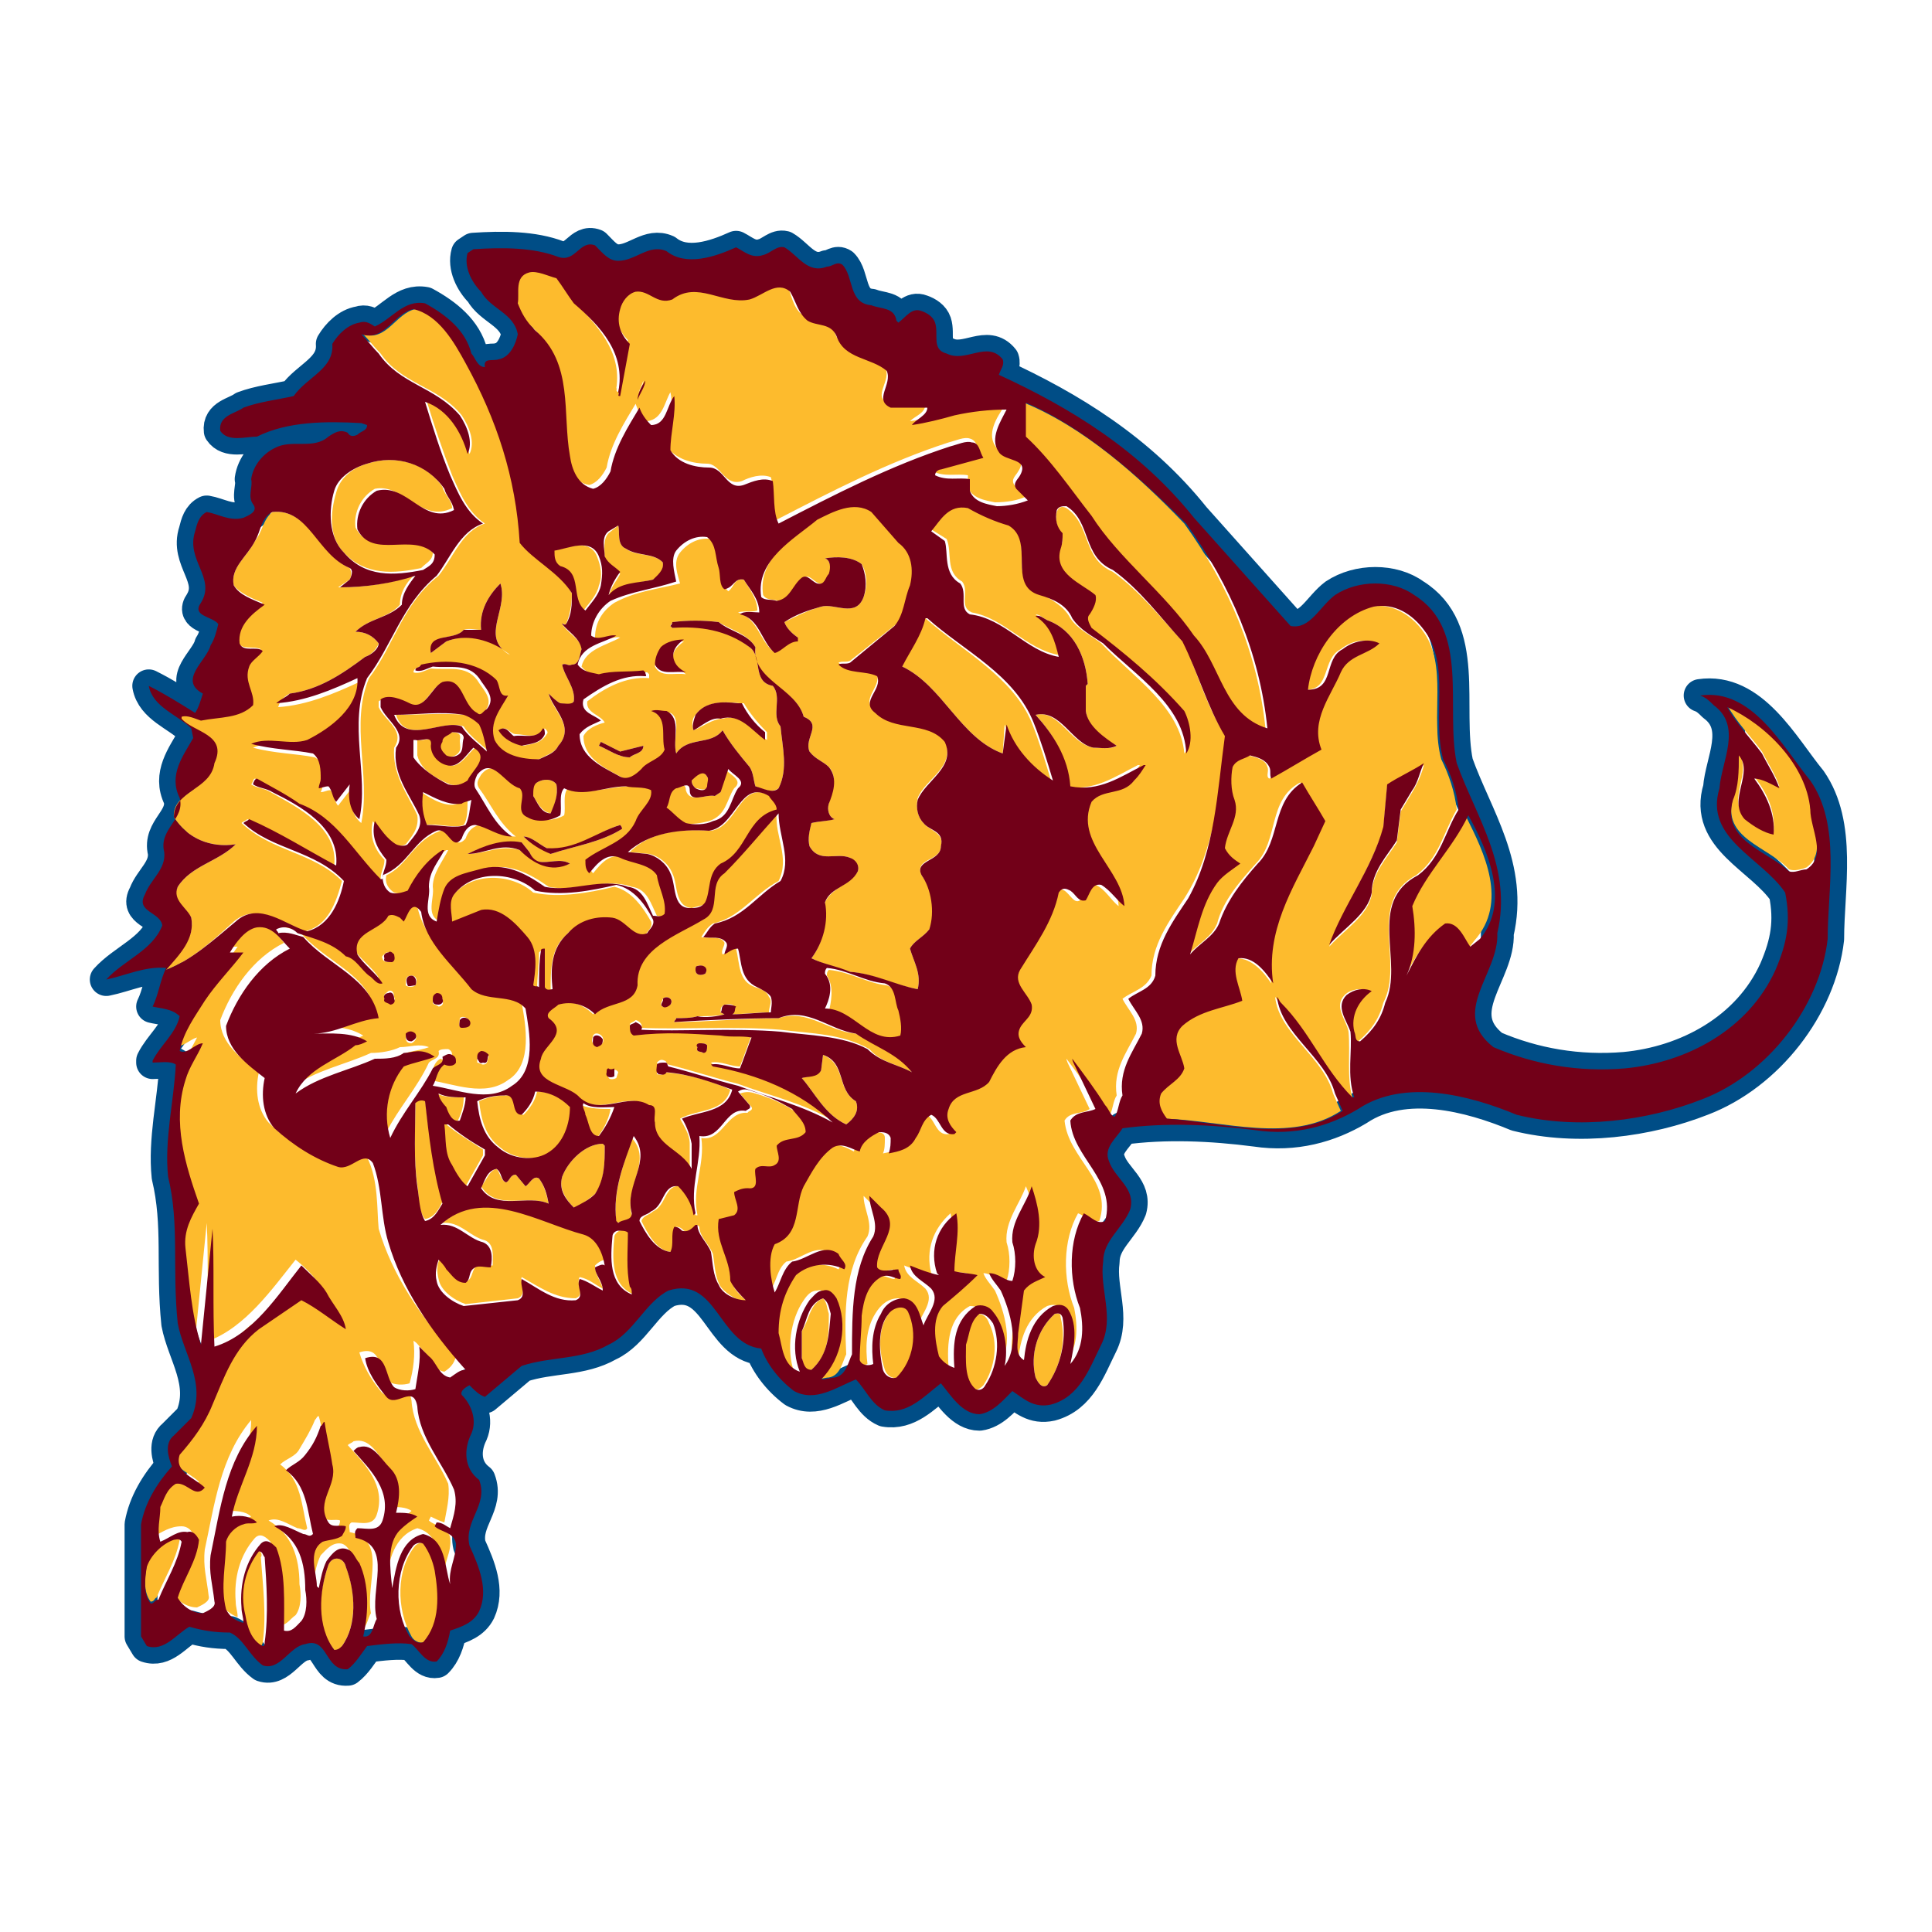<?xml version="1.0" encoding="utf-8"?>
<!-- Generator: Adobe Illustrator 19.1.0, SVG Export Plug-In . SVG Version: 6.00 Build 0)  -->
<!DOCTYPE svg PUBLIC "-//W3C//DTD SVG 1.1//EN" "http://www.w3.org/Graphics/SVG/1.1/DTD/svg11.dtd">
<svg version="1.1" xmlns="http://www.w3.org/2000/svg" xmlns:xlink="http://www.w3.org/1999/xlink" x="0px" y="0px"
	 viewBox="33 -33 100 100" enable-background="new 33 -33 100 100" xml:space="preserve">
<g id="AREA_3">
	<path fill="none" stroke="#004D86" stroke-width="1.703" stroke-linejoin="round" stroke-miterlimit="10" d="M126.7,7.4
		c-1.4-1.7-3-4.8-5.7-4.4c0.3,0.1,0.5,0.3,0.7,0.5c1.5,1.1,0.4,2.9,0.3,4.3c-0.8,2.6,2.2,3.6,3.4,5.4c0.3,1.5,0.1,2.6-0.5,4
		c-1.4,3.1-4.6,4.8-7.8,5.1c-2.4,0.2-4.7-0.2-6.8-1.1c-2.3-1.8,0.3-3.8,0.2-5.9c0.8-3.4-1.1-6-2.1-8.8c-0.6-2.9,0.7-6.9-2.2-8.7
		c-1.1-0.8-2.9-0.8-4.1,0c-0.8,0.6-1.3,1.8-2.3,1.6c-1.6-1.8-3.4-3.8-5-5.6c-2.8-3.5-6.4-5.7-10.1-7.4c0.1-0.3,0.3-0.5,0.2-0.8
		c-0.8-1-1.9,0.2-2.9-0.3c-0.8-0.2-0.4-1-0.6-1.6c-0.1-0.3-0.4-0.5-0.7-0.6c-0.5-0.2-0.8,0.3-1.2,0.6l-0.1-0.1
		c-0.1-0.7-0.8-0.6-1.3-0.8c-1.2-0.1-0.9-1.5-1.5-2.1c-0.3-0.2-0.5,0.1-0.8,0.1c-1,0.4-1.5-0.6-2.2-1c-0.4-0.1-0.7,0.3-1.1,0.4
		c-0.6,0.2-1-0.2-1.4-0.4c-1.1,0.5-2.6,1-3.6,0.2c-0.9-0.4-1.6,0.5-2.5,0.5c-0.5,0-0.8-0.4-1.2-0.8c-0.8-0.3-1,0.9-1.9,0.6
		c-1.3-0.5-2.9-0.5-4.4-0.4l-0.3,0.2c-0.2,0.7,0.2,1.5,0.7,2c0.5,0.9,1.7,1.1,1.9,2.2c-0.1,0.5-0.4,1.2-1,1.3
		c-0.3,0.1-0.8-0.1-0.7,0.4c-0.4,0-0.5-0.5-0.7-0.7c-0.3-1.2-1.3-2-2.4-2.6c-1.1-0.2-1.7,0.8-2.6,1.2c-0.3-0.2-0.5-0.3-0.8-0.2
		c-0.6,0.1-1.1,0.6-1.4,1.1c0.1,1.3-1.3,1.7-2,2.7c-0.9,0.2-1.8,0.3-2.6,0.6c-0.4,0.3-1.3,0.4-1.2,1.2c0.4,0.6,1.3,0.3,1.9,0.3
		c1.6-0.8,3.6-0.8,5.4-0.7L52-11c0,0.3-0.3,0.3-0.5,0.5c-0.2,0.1-0.4,0.1-0.5-0.1c-0.4-0.2-0.7,0-1,0.2c-0.8,0.7-1.9,0.1-2.8,0.6
		c-0.6,0.3-1.1,0.9-1.2,1.6c0.1,0.4-0.2,0.9,0.1,1.3c0.3,0.4-0.3,0.6-0.5,0.7c-0.7,0.2-1.3-0.2-1.9-0.3c-0.4,0.2-0.5,0.6-0.6,1
		c-0.5,1.5,1.1,2.4,0.3,3.7c-0.5,0.7,0.6,0.7,0.9,1.1c-0.1,0.4-0.2,0.8-0.4,1.1c-0.2,0.8-1.7,1.8-0.4,2.5c-0.1,0.3-0.2,0.7-0.4,1
		c-0.8-0.5-1.6-1-2.4-1.4c0.2,1.1,1.5,1.5,2.2,2.2l0.1,0.5c-0.5,0.9-1.3,1.9-0.7,3.1c0.3,1.1-1.1,1.6-0.8,2.8c0.1,0.9-0.7,1.4-1,2.2
		c-0.5,0.9,0.8,0.9,0.9,1.6c-0.5,1.3-2,1.8-2.9,2.8c1-0.2,2-0.7,3.1-0.6c-0.3,0.6-0.4,1.4-0.7,2c0.4,0.1,1,0.1,1.4,0.5
		c-0.2,0.9-1,1.5-1.4,2.3V22c0.4,0,0.9-0.1,1.2,0.1c-0.1,1.9-0.6,3.9-0.4,5.8c0.6,2.5,0.2,4.7,0.5,7.6c0.3,1.6,1.5,3.1,0.7,4.9
		l-0.9,0.9c-0.5,0.4-0.3,1.1-0.1,1.6c-0.8,0.9-1.4,1.9-1.6,3v5.8l0.3,0.5c0.9,0.3,1.5-0.6,2.2-1c0.7,0.2,1.3,0.3,2.1,0.3
		c0.7,0.3,1,1.2,1.7,1.7c0.9,0.3,1.4-1,2.2-1.1c1.2-0.4,1,1.4,2.2,1.3c0.4-0.3,0.7-0.8,1-1.2c0.8-0.1,1.6-0.2,2.3-0.1
		c0.4,0.3,0.7,1,1.3,0.9c0.4-0.4,0.6-1,0.7-1.6c0.6-0.2,1.2-0.4,1.5-1c0.5-1.1,0-2.3-0.5-3.4c-0.3-1.3,1-2.1,0.5-3.4
		C57,43,57,42,57.4,41.2c0.3-0.7,0-1.5-0.5-2c-0.1-0.2,0.2-0.4,0.4-0.5c0.3,0.3,0.5,0.5,0.8,0.6l1.9-1.6c1.5-0.5,3.1-0.3,4.5-1.1
		c1.3-0.6,1.9-2.2,3.1-2.8c2.5-0.8,2.6,2.8,4.8,3c0.3,0.8,0.9,1.6,1.7,2.2c1.1,0.6,2.2-0.2,3.2-0.6c0.5,0.5,0.8,1.3,1.5,1.6
		c1.2,0.2,2-0.7,2.9-1.4c0.5,0.6,1.1,1.6,2,1.6c0.7-0.1,1.2-0.7,1.7-1.2c0.6,0.4,1.1,0.9,2,0.7c1.5-0.4,2-1.9,2.6-3.1
		c0.7-1.4-0.1-2.9,0.1-4.3c0-1.1,1-1.7,1.4-2.7c0.3-1.1-0.8-1.6-1.1-2.5c-0.3-0.7,0.4-1.2,0.7-1.7c2.2-0.3,4.6-0.2,6.9,0.1
		c2,0.3,3.8-0.2,5.3-1.1c2.4-1.6,5.8-0.7,8.2,0.3c3.2,0.8,6.8,0.3,9.6-0.8c3.4-1.3,6.1-4.8,6.5-8.3C127.6,13,128.3,9.7,126.7,7.4z"
		/>
</g>
<g id="AREA_2">
	<g>
		<path fill="#FDBB2D" d="M62.3-9.6c0.1,0.7,0.4,1.6,1.2,1.7c0.4-0.1,0.7-0.5,0.9-0.9c0.2-1.2,0.9-2.3,1.5-3.3
			c0.1,0.3,0.3,0.7,0.6,0.9c0.8-0.1,0.9-1,1.2-1.5c0.2,0.9-0.1,1.8-0.2,2.8C68-9.2,68.9-9,69.6-9c0.7,0,0.9,1.2,1.8,0.9
			c0.4-0.2,1-0.4,1.5-0.2c0.2,0.7,0,1.6,0.3,2.2c2.9-1.5,5.8-3,8.9-4c0.4-0.1,0.8-0.3,1.1-0.2c0.4,0.1,0.4,0.6,0.6,0.8l-2.2,0.6
			c-0.1,0-0.3,0.1-0.3,0.3c0.6,0.3,1.2,0.1,1.8,0.2l0,0.6c0.2,0.6,0.9,0.7,1.4,0.8c0.6,0,1.2-0.1,1.6-0.3l-0.6-0.6
			c-0.2-0.3,0.1-0.5,0.2-0.7c0.6-0.9-0.8-0.6-1.1-1.2c-0.6-0.7,0-1.6,0.4-2.2c-0.9,0-1.9,0.1-2.7,0.3c-0.7,0.2-1.5,0.4-2.2,0.5
			c0.3-0.3,0.8-0.4,0.8-0.9h-1.9c-0.9-0.4,0.2-1.2-0.2-1.9c-0.8-0.7-2.2-0.6-2.6-1.8c-0.3-0.6-1-0.5-1.5-0.8c-0.6-0.3-0.7-1-0.9-1.5
			c-0.7-0.7-1.4,0.2-2.1,0.4c-1.4,0.3-2.7-1-4,0c-0.7,0.3-1.1-0.5-1.9-0.4c-0.3,0.1-0.7,0.5-0.8,0.9c-0.2,0.7,0,1.3,0.5,1.8
			l-0.5,2.7c-0.2-0.1,0-0.2-0.1-0.2c0.3-1.9-1-3.3-2.3-4.6c-0.3-0.4-0.6-0.9-0.9-1.3c-0.4-0.2-1-0.4-1.4-0.3
			c-0.8,0.2-0.5,1.1-0.6,1.6c0.2,0.5,0.3,0.9,0.7,1.3C62.5-14.4,61.9-11.7,62.3-9.6z M66.3-13.3c0,0.3-0.3,0.6-0.4,1
			C66-12.6,66.2-13,66.3-13.3z"/>
		<path fill="#FDBB2D" d="M48.8,15.2c1.2-0.3,1.6-1.5,1.9-2.6c-1.5-1.5-3.6-1.5-5.2-3c0.1-0.1,0.2-0.1,0.3-0.2
			c1.6,0.7,3,1.6,4.5,2.4c0.2-2-1.9-3-3.3-3.8c-0.3-0.2-0.7-0.2-1-0.4c0.1-0.1,0.1-0.3,0.2-0.3c0.7,0.4,1.5,0.8,2.2,1.3
			c1.9,0.7,2.8,2.4,4.2,3.9h0.1c0-0.4,0.2-0.6,0.2-1c-0.5-0.5-0.8-1.2-0.6-2c0.3,0.4,0.5,0.9,1.1,1.2c0.2,0.1,0.4,0.1,0.6,0
			c0.3-0.4,0.7-0.8,0.6-1.5c-0.5-1.1-1.3-2.1-1.2-3.5c0.6-0.9-0.5-1.4-0.8-2.1V3.3c0.4-0.3,1.1,0,1.5,0.2c0.9,0.3,1.1-0.8,1.7-1.1
			c1.1-0.3,1,1.1,1.8,1.6c0.2,0.2,0.4-0.1,0.5-0.2c0.5-0.6-0.1-1.1-0.4-1.6c-0.6-0.8-1.5-0.5-2.4-0.6c-0.3,0.1-0.6,0.3-0.9,0.2
			c0-0.2,0.2-0.2,0.3-0.3c1.3-0.4,2.9-0.3,3.9,0.8c0.2,0.3,0,0.9,0.6,0.8c-0.4,0.7-1,1.5-0.7,2.3c0.4,0.8,1.5,1,2.4,0.9
			c0.3-0.2,0.8-0.3,1-0.7c0.9-1-0.3-1.8-0.5-2.7c0.2,0.2,0.4,0.4,0.6,0.5c0.2,0,0.5,0.2,0.7-0.1c0.1-0.7-0.5-1.3-0.6-1.9
			c0.2-0.1,0.3,0.1,0.5,0C63,1.4,63,0.9,63.1,0.6c0-0.5-0.7-0.8-1-1.3c0.1-0.1,0.1,0.1,0.2,0c0.2-0.5,0.3-1,0.3-1.6
			C62-3.4,60.6-4,60-4.9c-0.2-3.3-1.2-6.4-2.8-9.3c-0.6-1.1-1.4-2.5-2.7-2.8c-1,0.2-1.5,1.7-2.7,1.3c0.3,0.3,0.6,0.7,0.9,1
			c1.1,1.6,3,1.7,4.2,3.2c0.4,0.6,0.7,1.4,0.4,2c-0.3-1.1-1-2.3-2.2-2.7c0.4,1.3,0.8,2.5,1.3,3.8c0.4,0.9,0.8,1.9,1.7,2.5
			c-1.2,0.4-1.6,1.7-2.4,2.7c-1.9,1.5-2.3,3.6-3.6,5.3c-1,2.4,0.1,5-0.4,7.5c-0.5-0.4-0.6-1.1-0.5-1.8l-0.7,0.9
			c-0.2-0.2-0.2-0.6-0.4-0.8c-0.2,0-0.3,0.1-0.5,0.1c0.1-0.2,0.1-0.3,0.1-0.5c0.1-0.4,0.1-1-0.4-1.3c-1-0.2-2.1-0.2-3.2-0.5
			c0.9-0.4,2,0,2.9-0.2c1.2-0.6,2.7-1.8,2.6-3.2c-1.3,0.6-2.7,1.2-4.2,1.3C47.5,3.2,47.8,3,48,2.9c1.5-0.2,2.7-1,3.9-1.9
			c0.3-0.1,0.6-0.4,0.7-0.7c-0.3-0.4-0.7-0.6-1.2-0.6C52.1-1,53.1-1,53.7-1.7c0-0.6,0.3-1.1,0.7-1.5c-1.2,0.4-2.5,0.6-3.9,0.6
			L51.1-3c0.1-0.2,0.1-0.4,0-0.6c-1.6-0.7-2.1-3.1-4-2.9c-0.5,0.4-0.5,1-0.9,1.5c-0.4,0.8-1.3,1.4-1.1,2.3c0.3,0.4,1,0.7,1.5,0.9
			c-0.6,0.5-1.3,1.2-1.3,2c0.2,0.5,0.8,0.2,1.2,0.4c-0.2,0.3-0.5,0.5-0.7,0.8c-0.3,0.8,0.3,1.3,0.2,2c-0.7,0.7-1.7,0.6-2.7,0.8
			c-0.3-0.1-0.7-0.3-1-0.2v0.1C42.9,5,44.7,5.1,44,6.6C43.8,7.9,41.9,8,42,9.3c0.7,1.1,1.9,1.6,3.2,1.4c-0.9,0.9-2.3,1.1-3,2.2
			c-0.4,0.7,0.4,1,0.7,1.6c0.2,1-0.6,1.9-1.3,2.6v0.1c1.3-0.5,2.4-1.5,3.5-2.5C46.4,13.6,47.7,15,48.8,15.2z M61.2,4.7
			c0.1,0.1,0.2,0.2,0.1,0.3c-0.3,0.5-0.8,0.5-1.2,0.6c-0.5-0.1-1-0.3-1.2-0.8c0.3-0.3,0.5,0.2,0.8,0.2C60.2,5,60.8,5.3,61.2,4.7z
			 M57-0.4c0.3-0.1,0.6,0,0.9,0c-0.1-1,0.4-1.8,1-2.4c0.4,1.2-0.8,2.5,0.1,3.4c0.1,0.1,0.3,0.2,0.4,0.3c-0.2-0.1-0.3-0.2-0.4-0.3
			c-0.8-0.6-1.9-0.8-2.9-0.4l-0.8,0.6C55.2-0.3,56.5,0.2,57-0.4z"/>
		<path fill="#FDBB2D" d="M89.4-6.3c1.4,2.2,3.8,4,5.3,6.2c1.4,1.5,1.5,4.1,3.8,4.8c-0.4-3.9-1.9-7.4-4.2-10.6
			c-2.4-2.5-5.2-5-8.4-6.3v1.8C87.3-9.2,88.3-7.7,89.4-6.3z"/>
		<path fill="#FDBB2D" d="M54.8-3.6c0.3-0.3,0.6-0.4,0.6-0.8c-1.1-1.1-3.2,0.3-4-1.3c-0.1-0.8,0.3-1.6,1-2c1.5-0.3,2.4,1.8,4,1
			c0-0.4-0.4-0.7-0.5-1.1C55.1-9,53.5-9.5,52-9c-0.7,0.2-1.4,0.7-1.6,1.5c-0.3,1-0.4,2.3,0.4,3.1C51.9-3.2,53.4-3.3,54.8-3.6z"/>
		<path fill="#FDBB2D" d="M96.5,5.2c-1-1.5-1.5-3.3-2.2-4.9C93.1-1,92-2.4,90.6-3.4c-1.6-0.7-1.1-2.4-2.4-3.3
			c-0.2-0.1-0.4-0.1-0.5,0.2c-0.1,0.4,0,0.9,0.3,1.2c0,0.3,0,0.5-0.2,0.7c-0.4,1.3,1.1,1.7,1.8,2.4c0.1,0.4-0.2,0.7-0.3,1
			c-0.1,0.2,0,0.5,0.1,0.7c1.7,1.3,3.3,2.7,4.8,4.3c0.3,0.6,0.6,1.6,0.1,2.2c-0.2-2.4-2.6-3.9-4.3-5.7c-0.5-0.4-1.2-0.7-1.6-1.3
			c-0.3-0.6-1-1-1.6-1.3c-1.7-0.5-0.2-2.8-1.6-3.6c-0.8-0.2-1.5-0.5-2.1-0.9c-0.9-0.2-1.3,0.6-1.9,1.2L82-5.1
			c0.3,0.7-0.1,1.7,0.8,2.2c0.4,0.5-0.2,1.3,0.5,1.6C85-1,86.1,0.6,87.8,0.9c-0.2-0.8-0.4-1.6-1.2-2.1C86.8-1.2,87-1,87.2-0.9
			c1.4,0.5,2,1.9,2.1,3.3l-0.1,0.1v1.3c0.1,0.9,0.9,1.4,1.6,1.8c-0.3,0.2-0.8,0.1-1.2,0.1c-1.2-0.2-1.8-2-3-1.7
			c0.9,1,1.7,2.2,1.5,3.7c1.5,0.3,2.6-0.5,3.8-1.1H92c-0.2,0.3-0.3,0.5-0.6,0.8c-0.6,0.8-1.6,0.4-2.2,1.1c-0.9,2.1,1.6,3.5,1.7,5.4
			c-0.4-0.3-0.7-0.9-1.2-1.1c-0.5-0.1-0.6,0.5-0.8,0.8c-0.3,0.2-0.5-0.3-0.8-0.5c-0.2-0.1-0.4-0.2-0.6,0.1c-0.3,1.5-1.2,2.8-2,4
			c-0.4,0.7,0.3,1.2,0.6,1.8c0.1,0.5-0.3,0.8-0.6,1.2c-0.2,0.4,0.1,0.7,0.3,1c-1,0.1-1.5,1-1.9,1.8c-0.6,0.7-1.7,0.4-2.1,1.4
			c-0.2,0.5,0.1,0.9,0.4,1.2l-0.1,0.1c-0.7,0.1-0.7-0.9-1.2-1c-0.4,0.3-0.5,0.8-0.8,1.2c-0.3,0.6-0.9,0.7-1.4,0.8
			c0.1-0.2,0.1-0.5,0.1-0.8c0-0.3-0.3-0.3-0.6-0.3c-0.4,0.2-0.9,0.5-1,1c-0.4-0.2-0.9-0.5-1.4-0.2c-0.7,0.5-1.1,1.3-1.5,2
			c-0.5,1-0.1,2.5-1.5,3c-0.4,0.7-0.2,1.9,0,2.5c0.4-0.5,0.4-1.2,0.9-1.6c0.8-0.1,1.5-1,2.4-0.4c0.1,0.3,0.6,0.4,0.3,0.8
			c-0.8-0.4-1.8-0.3-2.5,0.3c-0.6,0.9-1,1.9-0.9,3c0.2,0.7,0.2,1.7,1.1,2c-0.4-1.1-0.2-2.7,0.5-3.7c0.2-0.3,0.4-0.5,0.7-0.5
			c0.3-0.1,0.6,0.2,0.7,0.4c0.6,1.3,0.3,3.1-0.8,4.2c0.3,0,0.5-0.1,0.7-0.1c0.6-0.1,0.7-0.8,0.9-1.2c-0.1-2.2-0.1-4.4,1.1-6.1
			c0.3-0.7-0.2-1.4-0.2-2.1l0.6,0.6c1.2,1-0.3,2-0.2,3.1c0.2,0.3,0.7,0.2,1.1,0.1c0,0.2,0.2,0.3,0.1,0.5c-0.3,0-0.6-0.3-1-0.1
			c-0.6,0.5-0.9,1.2-1,2c0,0.8-0.1,1.6-0.1,2.3c0.1,0.3,0.5,0.3,0.7,0.2c-0.1-0.8-0.1-1.8,0.4-2.6c0.3-0.5,0.7-0.8,1.2-0.8
			c0.7,0.1,0.9,0.9,1,1.4c0.2-0.6,0.9-1.3,0.4-1.9c-0.4-0.4-1-0.6-1.1-1.2c0.5,0.2,1,0.4,1.5,0.5c0,0,0-0.1-0.1-0.1
			c-0.3-1.2,0.1-2.3,1-3.1c0.2,1-0.1,2-0.1,3c0.4,0.1,0.8,0,1.2,0.2c-0.5,0.6-1.2,1-1.8,1.6c-0.6,0.6-0.4,1.8-0.2,2.6
			c0.2,0.3,0.5,0.5,0.8,0.6c-0.1-1.3,0-2.6,1.1-3.2c0.3,0,0.7,0.1,0.9,0.3c0.6,0.7,0.8,1.8,0.6,2.8c0.8-1.1,0.3-2.8-0.2-3.9
			c-0.2-0.3-0.5-0.6-0.6-0.9c0.4,0,0.8,0.4,1.2,0.4c0.2-0.6,0.2-1.4,0-2c-0.1-1.1,0.7-2,1-2.9c0.4,0.9,0.7,2.1,0.2,3
			c-0.2,0.6-0.1,1.4,0.5,1.7c-0.4,0.2-0.8,0.3-1.1,0.7l-0.3,2.2c0,0.5-0.2,1.1,0.3,1.4c0.1-1,0.4-2.2,1.5-2.8
			c0.3-0.1,0.6-0.1,0.8,0.2c0.6,0.8,0.3,1.9,0.1,2.8c0.7-0.8,0.7-1.9,0.5-2.9c-0.6-1.5-0.6-3.5,0.2-4.9c0.3,0.1,0.7,0.5,1.1,0.4
			c0.7-2.1-1.6-3.2-1.8-5.2c0.3-0.5,0.9-0.3,1.3-0.6l-1-2.1c-0.1-0.2-0.2-0.4-0.2-0.5c0.6,0.8,1.2,1.6,1.7,2.4
			c0.2,0.2,0.3,0.6,0.5,0.6c0.2-0.3,0.2-0.8,0.4-1.1c-0.2-1.3,0.5-2.2,1-3.2c0.2-0.7-0.4-1.2-0.7-1.8c0.5-0.4,1.2-0.5,1.5-1.2
			c0-1.6,0.9-2.8,1.7-4C95.9,11,96.1,8,96.5,5.2z"/>
		<path fill="#FDBB2D" d="M81.9,5.3c-0.9-1.1-2.6-0.4-3.6-1.5c-0.8-0.6,0.3-1.2,0.1-1.9c-0.6-0.3-1.5-0.1-2-0.6
			c0.2-0.1,0.4,0,0.6-0.1l2.4-1.9c0.5-0.6,0.5-1.4,0.8-2.1c0.2-0.8,0.1-1.6-0.6-2.2l-1.4-1.6c-0.9-0.6-2,0-2.8,0.4
			c-1.3,0.9-3.2,2.1-2.9,4C72.7-1.9,73-2,73.3-1.9c0.7,0,0.8-0.8,1.3-1.2c0.3-0.2,0.5,0.2,0.8,0.3c0.3,0.1,0.4-0.3,0.6-0.5
			C76-3.6,76-4,75.7-4.1c0.6-0.1,1.4-0.1,1.9,0.3c0.3,0.5,0.3,1.2,0.1,1.7c-0.4,1.1-1.5,0.3-2.2,0.5c-0.7,0.2-1.3,0.5-1.9,0.8
			C73.7-0.5,74-0.2,74.3,0l-0.1,0.1c-0.4,0.1-0.7,0.6-1.2,0.6c-0.7-0.6-0.8-1.7-1.8-2c0.3-0.1,0.7,0,1-0.1C72.2-2,71.8-2.5,71.5-3
			C71-3.1,71-2.6,70.7-2.4c-0.3-0.2-0.2-0.8-0.3-1.1c-0.1-0.6-0.1-1.2-0.6-1.6c-0.6-0.1-1.2,0.2-1.6,0.7c-0.4,0.5-0.1,1.2,0,1.6
			c-1.2,0.3-2.3,0.4-3.4,1c-0.6,0.4-1,1-1,1.8c0.4,0.3,0.9-0.1,1.3,0c-0.7,0.4-1.8,0.6-2,1.5c0.3,0.4,0.7,0.4,1.1,0.5
			c0.7-0.2,1.5-0.2,2.3-0.2l0.1,0.1c0,0.1,0,0.1,0,0.2c-1.2-0.1-2.3,0.5-3.2,1.2c-0.1,0.6,0.7,0.7,0.9,1.1c-0.4,0.1-0.9,0.3-1.1,0.7
			c0,1.2,1.2,1.7,2.1,2.2c0.4,0.2,0.8-0.1,1.1-0.4c0.3-0.4,1-0.5,1.2-1c-0.2-0.7,0.2-1.7-0.7-2c0.2-0.1,0.5,0,0.8,0
			C68.3,4.2,67.8,5.3,68,6c0.6-0.9,1.8-0.4,2.4-1.2c0.4,0.7,0.9,1.3,1.4,1.9C72,7,72,7.4,72.1,7.7c0.3,0.1,0.8,0.4,1.2,0.1
			c0.5-1,0.2-2.1,0.1-3.2c-0.5-0.6,0.1-1.5-0.4-2.1c-1.1-0.2-0.5-1.5-1.2-2c-1.1-0.9-2.6-1.2-4-1l-0.1-0.1c0-0.1,0.1-0.1,0.1-0.2
			c0.8-0.1,1.6-0.1,2.4,0c0.6,0.4,1.5,0.6,1.9,1.3c-0.2,1.8,2.1,2.1,2.5,3.6c1,0.4,0,1.1,0.3,1.8c0.3,0.4,0.7,0.5,1,0.8
			c0.5,0.5,0.1,1.3,0,1.9c-0.1,0.3,0,0.7,0.3,0.8c-0.4,0.1-0.8,0.1-1.2,0.2c-0.1,0.3-0.2,0.8-0.1,1.2c0.5,0.9,1.4,0.3,2.1,0.6
			c0.3,0.2,0.5,0.4,0.4,0.7c-0.4,0.7-1.3,0.8-1.7,1.6c0.1,1.1-0.1,2.1-0.7,2.9c0.6,0.3,1.4,0.5,2,0.7c1.2,0.1,2.3,0.7,3.5,0.9
			c0.2-0.8-0.2-1.4-0.4-2.1c0.2-0.4,0.7-0.6,1-1c0.4-0.9,0.2-2-0.4-2.8c-0.4-0.9,1-0.7,1-1.5c0.2-0.7-0.6-0.8-0.9-1.2
			c-0.3-0.3-0.4-0.8-0.3-1.3C80.9,7.3,82.5,6.7,81.9,5.3z M65.6,6.2c-0.6,0-1.1-0.4-1.6-0.6l0.1-0.2l1,0.5l1.2-0.3
			C66.3,6,65.8,6,65.6,6.2z M69,4c0.5-0.7,1.5-0.7,2.3-0.6l0.2,0c0.3,0.5,0.7,1,1.2,1.5v0.4c-0.8-0.5-1.3-1.4-2.3-1.1
			c-0.5,0-1,0.4-1.5,0.6C68.8,4.6,68.8,4.2,69,4z M68.4,0.2c-0.4,0.3-0.7,0.6-0.5,1.1c0.1,0.3,0.4,0.4,0.6,0.6
			c-0.6-0.1-1.3,0.2-1.6-0.4c0-0.3,0.2-0.6,0.3-0.8C67.6,0.3,68,0.2,68.4,0.2z"/>
		<path fill="#FDBB2D" d="M65-5.8l-0.5,0.4c-0.3,0.3-0.2,0.9-0.2,1.3c0.1,0.4,0.5,0.5,0.8,0.8c-0.2,0.4-0.5,0.7-0.6,1.2
			C65.1-2.8,66-2.8,66.8-3c0.3-0.2,0.6-0.5,0.5-0.9c-0.5-0.5-1.4-0.3-1.9-0.7C64.9-4.8,65.1-5.5,65-5.8z"/>
		<path fill="#FDBB2D" d="M63.9-4.2c-0.4-1-1.6-0.4-2.3-0.3c0,0.3,0.1,0.6,0.3,0.8c1.3,0.3,0.6,1.7,1.3,2.3c0.3-0.4,0.7-0.8,0.8-1.3
			C64.2-3.2,64.1-3.7,63.9-4.2z"/>
		<path fill="#FDBB2D" d="M106.3,12.3c1.2-0.9,1.4-2.2,2.1-3.4c-0.1-0.9-0.4-1.8-0.8-2.6c-0.6-2.2,0.4-4.9-1-6.7
			c-0.6-0.8-1.6-1.4-2.6-1.2c-1.9,0.5-3.2,2.4-3.4,4.3c1.3,0,0.8-1.6,1.8-2.1c0.5-0.4,1.2-0.6,1.9-0.3c-0.6,0.6-1.6,0.7-2,1.5
			c-0.6,1.3-1.7,2.5-1,4c-0.9,0.5-1.7,1-2.6,1.5c-0.2-0.1,0-0.4-0.1-0.6c-0.1-0.4-0.6-0.5-1-0.6c-0.3,0.2-0.7,0.2-0.9,0.6
			c-0.1,0.5,0,1.2,0.1,1.7c0.3,1-0.4,1.6-0.5,2.5c0.2,0.3,0.5,0.5,0.8,0.8c-0.4,0.3-0.9,0.6-1.2,1c-0.8,1.1-1,2.5-1.4,3.7
			c0.6-0.6,1.2-0.9,1.5-1.6c0.3-1.2,1.2-2.2,2-3.1c1.2-1.2,0.6-3.3,2.3-4.2c0.4,0.7,0.8,1.3,1.2,2l-0.6,1.3
			c-1.1,2.2-2.5,4.4-2.1,7.1c-0.4-0.6-1-1.3-1.8-1.3c-0.4,0.7,0.1,1.5,0.2,2.2c-1,0.4-2.3,0.4-3.1,1.3c-0.7,0.7,0.1,1.5,0.1,2.2
			c-0.2,0.6-0.8,0.8-1.2,1.3c-0.2,0.5,0.1,0.9,0.3,1.3c3,0.1,6.5,1.3,9.1-0.4l-0.4-0.9c-0.5-1.9-2.8-3.1-3-5
			c0.1,0.1,0.1,0.2,0.2,0.3c1.4,1.6,2.2,3.4,3.7,4.9h0.1c-0.3-1-0.1-2.3-0.2-3.4c-0.1-0.6-0.8-1.3-0.2-1.9c0.3-0.3,0.9-0.4,1.3-0.2
			c-0.7,0.5-1.1,1.3-0.9,2.1c0.1,0.2,0,0.5,0.3,0.5c0.7-0.6,1.1-1.2,1.3-2C105.7,16.8,103.7,13.7,106.3,12.3z M104,13.3
			c-0.2,1.1-1.4,1.8-2.2,2.7c0.7-2,2.1-3.9,2.8-6.1l0.2-2.2c0.6-0.4,1.3-0.7,1.9-1.1c-0.1,0.4-0.3,0.9-0.6,1.4l-0.6,1l-0.2,1.6
			C104.8,11.4,104,12.2,104,13.3z"/>
		<path fill="#FDBB2D" d="M84.9,6L85,4.5c0.4,1.2,1.3,2.2,2.4,2.9c-0.3-1-0.6-2-1-3c-1-2.4-3.6-3.7-5.5-5.4h-0.1
			C80.6,0,80,0.7,79.7,1.5C81.8,2.5,82.7,5.2,84.9,6z"/>
		<path fill="#FDBB2D" d="M122.4,3.5c0.5,0.9,1.2,1.6,1.8,2.4c0.3,0.6,0.7,1.2,0.9,1.8c-0.4-0.2-0.9-0.4-1.3-0.5
			c0.7,0.9,1.1,1.8,1,2.9c-0.6-0.2-1.1-0.5-1.5-0.8c-0.9-1,0.4-2.3-0.3-3.3c0,0.8-0.1,1.6-0.3,2.3c-0.6,2.1,1.8,2.5,2.9,3.7
			c0.3,0.1,0.6,0,0.9-0.1c1.1-0.8,0.2-2.2,0.2-3.3C126.5,6.5,124.4,4.5,122.4,3.5z"/>
		<path fill="#FDBB2D" d="M58.3,5.9c-0.1-0.5-0.2-1-0.4-1.4C57.7,4.3,57.4,4,57.1,4c-1.2-0.1-2.5,0-3.6,0C54,5.6,55.9,4.2,57,4.6
			C57.3,5.1,58,5.6,58.3,5.9z"/>
		<path fill="#FDBB2D" d="M56.3,4.9c-0.2,0.2-0.4,0.2-0.5,0.5c-0.1,0.3,0,0.5,0.2,0.7c0.2,0.1,0.5,0.1,0.7-0.1
			c0.2-0.2,0.1-0.4,0.1-0.7C56.9,4.9,56.6,4.9,56.3,4.9z"/>
		<path fill="#FDBB2D" d="M56.3,7.6c0.3,0.1,0.7,0,1-0.2c0.2-0.5,1.1-1.2,0.3-1.7c-0.4,0.3-0.8,1.1-1.4,0.9c-0.4-0.1-0.8-0.5-0.8-1
			c0.1-0.6-0.5-0.2-0.8-0.3v0.8C54.8,6.9,55.6,7.3,56.3,7.6z"/>
		<path fill="#FDBB2D" d="M53,12.3c-0.1,0.4,0.1,0.7,0.4,0.9c0.3,0.1,0.6,0,0.9-0.1c0.4-0.8,1-1.6,1.8-2.1l0.1,0
			c-0.3,0.6-0.8,1.2-0.8,1.9c0.1,0.6-0.4,1.5,0.4,1.8c0.1-0.6,0.2-1.2,0.4-1.7c0.3-0.8,1.1-0.8,1.8-1c1.3-0.4,2.4,0.2,3.4,0.9
			c1.4,0.3,2.9-0.5,4.3,0c0.8,0.1,1,0.9,1.3,1.5c0.2,0,0.4,0.2,0.6-0.1c0.2-0.7-0.2-1.3-0.4-2c-0.4-0.6-1.3-0.6-1.9-0.9
			c-0.7-0.3-1.2,0.3-1.6,0.8c-0.2-0.2-0.2-0.4-0.2-0.7c0.8-0.7,2.1-0.9,2.6-2c0.2-0.6,1-1,0.8-1.6c-0.4-0.2-0.9-0.2-1.3-0.2
			c-1.1,0-2.2,0.5-3.2,0.1c-0.3,0.3-0.1,1-0.2,1.4c-0.5,0.3-1.2,0.3-1.7,0.1c-0.7-0.3,0-1.1-0.4-1.5c-0.8-0.1-1.4-1.7-2.2-0.7
			c-0.1,0.2-0.3,0.4-0.1,0.7c0.6,0.8,1,1.8,1.9,2.5c-0.7,0-1.3-0.5-1.9-0.6c-0.4,0.1-0.6,0.4-0.7,0.7c-0.6,0.7-0.8-0.6-1.3-0.4
			C54.4,10.5,54.1,11.8,53,12.3z M61.3,10.9c1.5,0.2,2.5-0.8,3.8-1.2c0,0,0.1,0.1,0.1,0.2c-1.1,0.7-2.5,0.9-3.7,1.3
			c-0.5-0.3-1-0.5-1.4-0.9C60.5,10.3,60.9,10.7,61.3,10.9z M60,10.6l0.4,0.5c0.1,0.2,0.2,0.5,0.5,0.5c0.5,0.1,1.1-0.2,1.6,0.1
			c-1,0.4-1.9-0.1-2.6-0.7c-1-0.3-1.8,0.2-2.7,0.2C58,10.8,59,10.5,60,10.6z"/>
		<path fill="#FDBB2D" d="M68.5,7.9c0-0.5-0.5-0.1-0.7-0.1c-0.4,0.2-0.3,0.7-0.5,1c0.3,0.3,0.6,0.7,1,0.8c0.5,0.1,1,0,1.4-0.1
			c0.9-0.3,0.9-1.1,1.3-1.7c0.5-0.4-0.2-0.7-0.5-1L70.3,8L70,8.2C69.5,8.1,68.7,8.6,68.5,7.9z"/>
		<path fill="#FDBB2D" d="M69.6,7.2c-0.2-0.4-0.6-0.1-0.8,0.2c0,0.2,0.1,0.3,0.2,0.4c0.2,0,0.5,0.2,0.7-0.1
			C69.6,7.5,69.7,7.3,69.6,7.2z"/>
		<path fill="#FDBB2D" d="M61.5,9.1c0.2-0.4,0.4-0.9,0.3-1.5c-0.2-0.3-0.7-0.3-1-0.1c-0.3,0.1-0.2,0.4-0.2,0.7
			C60.8,8.5,61,9,61.5,9.1z"/>
		<path fill="#FDBB2D" d="M66.6,11.2c0.5,0.1,1,0.5,1.2,1c0.3,0.6,0.1,1.7,1,1.8c0.3-0.1,0.6-0.1,0.8-0.3c0.3-0.7,0.1-1.5,0.8-2
			c1.4-0.6,1.3-2.4,2.9-2.8c0-0.3-0.3-0.5-0.4-0.7c-1.6-0.9-1.7,1.6-3.1,1.8c-1.5-0.1-3.1,0-4.2,1.1L66.6,11.2z"/>
		<path fill="#FDBB2D" d="M54.8,8c-0.1,0.6,0.1,1.1,0.2,1.7c0.7-0.1,1.5,0.2,2,0c0.2-0.3,0.2-0.8,0.2-1.3c-0.2,0.1-0.4,0.1-0.5,0.2
			C56.1,8.8,55.4,8.4,54.8,8z"/>
		<path fill="#FDBB2D" d="M80.2,22.5c-0.7-1-1.9-1.4-2.9-2c-1.4-0.1-2.5-1.3-4-0.8c-1.7,0-3.7,0.2-5.4,0.2c0-0.1,0.1-0.1,0.1-0.2
			c0.3,0,0.8,0,1.1-0.1c0.4,0,1,0,1.4-0.1l-0.2-0.1c0-0.2,0-0.3,0.2-0.4c0.1,0,0.4-0.1,0.5,0.1c0,0.2,0,0.3-0.2,0.4
			c0.6,0,1.4-0.1,2-0.1c0-0.3,0.2-0.6,0-0.8c-0.1-0.3-0.4-0.4-0.7-0.5c-0.9-0.3-0.8-1.2-1-2c-0.3,0-0.4,0.2-0.7,0.3
			c-0.1-0.2,0.1-0.4,0.1-0.6c-0.2-0.4-0.8-0.2-1.2-0.3c0.2-0.3,0.3-0.5,0.6-0.7c1.4-0.3,2.1-1.5,3.4-2.2c0.6-1.2-0.2-2.3-0.1-3.5
			c-1,1.1-1.8,2.1-2.8,3.1c-0.9,0.5-0.1,1.9-1.1,2.4c-1.3,0.7-3.5,1.5-3.4,3.4c-0.3,1.1-1.6,0.8-2.2,1.5c-0.5-0.5-1.2-0.8-1.9-0.5
			c-0.2,0.1-0.6,0.3-0.5,0.7c1,0.7-0.3,1.3-0.4,2.1c-0.5,1.4,1.4,1.3,2,2c1.1,1,2.5-0.3,3.6,0.4c0.5,0.1,0.2,0.6,0.3,0.9
			c-0.1,1.3,1.4,1.4,1.9,2.4v-1.3c0-0.5-0.3-0.9-0.5-1.3c0.9-0.5,2.3-0.3,2.6-1.5c-1.1-0.5-2.2-0.8-3.4-0.9
			c-0.1,0.2-0.3,0.1-0.4,0.1C67,22.3,67.1,22.1,67,22c0.1-0.1,0.2-0.2,0.4-0.1c0.1,0,0.1,0.2,0.2,0.2c1.2,0.3,2.4,0.7,3.6,1
			c1.6,0.6,3.4,1,4.9,1.9c-1.8-1.6-3.9-2.5-6.2-2.9L69.8,22c0.5-0.1,1,0.2,1.5,0.2c0.2-0.5,0.4-1.1,0.6-1.6c-0.7-0.1-1,0-1.6-0.1
			c-1.6-0.1-2.8-0.1-4.5,0c-0.2,0-0.2-0.3-0.2-0.5c0.1-0.1,0.2-0.1,0.3-0.2c0.1,0,0.4,0.2,0.3,0.4c1.9,0.1,4.8-0.1,7.2,0.1
			c1.6,0.2,3.2,0.2,4.6,1C78.6,22,79.5,22.1,80.2,22.5z M69.1,17c0.2-0.1,0.6,0.1,0.4,0.4c-0.2,0.1-0.5,0.1-0.5-0.2
			C69,17.1,69,17,69.1,17z M69.2,21c0.2,0,0.3,0,0.4,0.1c0,0.2,0,0.3-0.2,0.4c-0.1-0.1-0.4,0-0.3-0.3C69.1,21.1,69.1,21,69.2,21z
			 M63.9,21.1c-0.3-0.1-0.3-0.2-0.2-0.5c0.1-0.2,0.4-0.1,0.5,0.1C64.3,21,64.1,21.1,63.9,21.1z M64.9,22.8c-0.2,0.1-0.5,0.1-0.4-0.2
			c0-0.1,0-0.2,0.1-0.2c0.1,0,0.3-0.1,0.4,0.1L64.9,22.8z M67.7,19c-0.2,0-0.3,0.2-0.4,0.1c-0.2-0.1,0-0.3,0-0.4
			C67.5,18.5,67.9,18.7,67.7,19z"/>
		<path fill="#FDBB2D" d="M108.9,9.3c-0.8,1.6-2.2,3-2.9,4.7c0.2,1.2,0.3,2.5-0.3,3.6c0.5-1,1.1-2,2-2.7c0.7-0.1,1,0.7,1.3,1.2
			l0.3-0.4C111.1,13.7,109.8,11.1,108.9,9.3z"/>
		<path fill="#FDBB2D" d="M105.8,17.5c0,0.1-0.1,0.2-0.1,0.3C105.7,17.7,105.7,17.6,105.8,17.5z"/>
		<path fill="#FDBB2D" d="M62.3,15.4c0.6-0.7,1.5-0.9,2.3-0.8c0.7,0.1,1.1,1.1,1.8,0.8c0.1-0.2,0.4-0.4,0.3-0.7
			c-0.4-0.7-1-1.6-1.9-1.8c-1.3,0.3-2.8,0.6-4.2,0.3c-1.1-1-3.2-1.1-4.2,0.2c-0.3,0.3-0.2,1-0.1,1.4c0.5-0.1,1-0.4,1.5-0.6
			c1-0.2,1.8,0.7,2.4,1.4c0.6,0.7,0.3,1.7,0.3,2.5c0.1,0,0.2,0,0.3,0.1c0-0.6,0.1-1.3,0.1-1.9c0.1-0.1,0.1-0.1,0.2-0.1
			c0.1,0.5,0,1.3,0,2c0.1,0.2,0.3,0.1,0.4,0.1C61.5,17.2,61.5,16.1,62.3,15.4z"/>
		<path fill="#FDBB2D" d="M53,25.6c0.6-1.2,1.6-2.3,2.2-3.6c0.2-0.2,0.6-0.2,0.5-0.6c0.1-0.1,0.3-0.1,0.5-0.1
			c0.2,0.1,0.2,0.2,0.2,0.4c-0.1,0.2-0.4,0.2-0.6,0.1c-0.4,0.2-0.4,0.7-0.6,1.1c1.3,0.2,2.9,0.9,4.1,0c1.3-0.8,0.9-2.9,0.7-4
			c-0.7-0.8-2-0.3-2.8-1c-0.9-1.3-2.3-2.4-2.6-4c-0.4-0.6-0.7,0.3-0.9,0.5l-0.2-0.2c-0.2-0.2-0.4-0.3-0.6-0.1
			c-0.4,0.8-1.9,0.8-1.6,2c0.3,0.5,1,1,1.3,1.5c-0.3,0.1-0.5-0.2-0.7-0.4c-0.4-0.3-0.7-0.9-1.2-1c-0.7-0.8-1.6-0.9-2.5-1.2
			c-0.3-0.2-0.7-0.3-1.1-0.2c0,0.1,0.1,0.1,0.1,0.2c0.5-0.1,0.9,0.1,1.3,0.2c1.3,1.6,3.6,2.2,3.9,4.2c-1.2,0.1-2.1,0.8-3.4,0.8v0
			c1-0.1,2-0.1,2.8,0.4c-0.2,0.1-0.4,0.2-0.6,0.2c-1.1,0.8-2.5,1.2-3.1,2.5c1.2-0.9,2.8-1.2,4.1-1.8c0.5,0,1.1-0.1,1.5-0.3
			c0.5,0,1-0.2,1.5,0c-0.5,0.2-1.2,0.2-1.6,0.5C52.9,22.9,52.5,24.3,53,25.6z M57.9,21.5c0.2,0,0.3,0,0.4,0.2
			c-0.1,0.1,0,0.4-0.3,0.4c-0.1,0-0.2-0.1-0.3-0.1C57.7,21.7,57.7,21.6,57.9,21.5z M56.8,19.7c0.2-0.2,0.6,0.1,0.5,0.3
			c-0.1,0.1-0.2,0.2-0.4,0.1C56.7,20.2,56.8,19.9,56.8,19.7z M52.8,16.6c-0.1-0.1,0.1-0.2,0.2-0.3c0.1,0,0.3,0,0.3,0.1
			c0,0.1,0.1,0.3-0.1,0.4C53.1,16.8,52.8,16.8,52.8,16.6z M53.2,18.9c-0.1,0-0.3-0.1-0.3-0.3c-0.1-0.1,0.1-0.2,0.2-0.3
			c0.2-0.1,0.3,0.1,0.3,0.3C53.5,18.8,53.3,18.9,53.2,18.9z M54.3,17.5c0.3,0,0.3,0.3,0.2,0.5c-0.1,0.1-0.4,0.1-0.5,0
			C54,17.7,54,17.5,54.3,17.5z M54.3,21c-0.3,0-0.3-0.2-0.3-0.4c0.1-0.3,0.4-0.1,0.5,0C54.6,20.7,54.5,20.9,54.3,21z M55.6,18.5
			c0.2-0.1,0.3,0.1,0.3,0.3c0.1,0.2-0.1,0.3-0.2,0.3c-0.1-0.1-0.3-0.1-0.3-0.2C55.4,18.7,55.4,18.5,55.6,18.5z"/>
		<path fill="#FDBB2D" d="M52,26.9c-0.6-0.7-1.1,0.4-1.8,0.2c-1.2-0.4-2.3-1-3.3-2c-0.6-0.7-0.7-1.7-0.5-2.6c-0.9-0.7-2-1.5-2-2.7
			c0.6-1.6,1.7-3.2,3.3-4c-0.4-0.5-0.9-1.1-1.7-1.1c-0.6,0.1-1.1,0.8-1.4,1.3l0.7,0c-0.6,0.9-1.4,1.6-2,2.5c-0.4,0.9-1,1.7-1.3,2.6
			c0.4,0.2,0.8-0.3,1.2-0.4c-0.3,0.6-0.7,1.2-0.9,1.9c-0.7,2.2-0.1,4.3,0.7,6.4c-0.5,0.7-0.8,1.4-0.7,2.3c0.2,1.7,0.3,3.4,0.8,5
			l0.6-6c0.1,1.8,0,4.2,0.1,6.1c1.9-0.7,3.3-2.7,4.5-4.2c0.5,0.4,1,0.9,1.3,1.4c0.3,0.6,0.9,1.2,1,1.9c-0.8-0.5-1.5-1.1-2.3-1.5
			l-2.2,1.5c-1.4,1-1.8,2.5-2.4,3.9c-0.4,1-1,1.8-1.7,2.6c-0.3,0.9,0.8,1.2,1.3,1.7c-0.6,0.6-0.9-0.3-1.5-0.2
			c-0.5,0.3-0.6,0.8-0.8,1.2c0,0.6-0.2,1.2,0,1.8c0.4-0.2,0.8-0.5,1.4-0.5c0.3,0,0.5,0.2,0.6,0.4c-0.1,1.1-0.7,2-1.1,3
			c0.3,0.5,0.8,0.8,1.3,0.8c0.2-0.1,0.7-0.3,0.6-0.6c-0.1-0.9-0.3-1.5-0.2-2.4c0.5-2.3,0.8-4.8,2.4-6.7c0,1.7-1,3.1-1.3,4.7
			c0.5,0,1,0,1.3,0.3c-0.2,0.1-0.5,0-0.7,0.1c-0.4,0.1-0.9,0.4-0.9,0.9c0,1.2-0.3,2.3,0,3.5c0.2,0.3,0.6,0.6,0.9,0.7
			c0-0.3-0.1-0.5-0.1-0.8c-0.1-1.2,0.2-2.4,1-3.3c0.3-0.3,0.6,0,0.8,0.2c0.5,1.4,0.4,2.8,0.4,4.3c0.4,0.1,0.6-0.3,0.9-0.5
			c0.3-0.4,0.3-1.1,0.2-1.6c0-1.4-0.4-2.6-1.6-3.3c0.5-0.2,1,0.2,1.5,0.4c0.2,0,0.4,0.2,0.5,0c-0.3-1.2-0.3-2.5-1.4-3.3
			c0.3-0.3,0.8-0.4,1-0.8c0.3-0.5,0.6-1,0.8-1.5c0.1-0.1,0.1-0.2,0.2-0.2c0.2,0.7,0.3,1.5,0.4,2.2c0.3,1.1-0.9,1.9-0.2,3
			c0.2,0.3,0.7,0.1,0.9,0.2c0,0.2-0.1,0.3-0.2,0.5c-0.3,0.2-0.7,0.2-1,0.3c-0.8,0.5-0.3,1.6-0.3,2.3l0.1,0.1c0.1-0.5,0.2-1,0.4-1.4
			c0.3-0.3,0.6-0.7,1.1-0.6c0.3,0.1,0.4,0.4,0.6,0.7c0.5,1.1,0.5,2.6,0.2,3.8c0.5,0,0.5-0.6,0.7-0.9c-0.3-1.5,0.9-3.8-1.1-4.2
			c0-0.2-0.1-0.4,0.1-0.5c0.5,0,1.1,0.2,1.3-0.4c0.5-1.5-0.6-2.6-1.5-3.6c0.1-0.1,0.2-0.1,0.3-0.2c0.8-0.2,1.2,0.6,1.6,1.1
			c0.6,0.7,0.5,1.5,0.3,2.3c0.4,0,0.8,0,1.1,0.2c-0.2,0.2-0.6,0.4-0.9,0.7c-0.8,0.7-0.5,2-0.4,3c0.1-1.1,0.4-2.4,1.6-2.8
			c1.2,0.3,1.1,1.7,1.4,2.6c-0.1-0.8,0.4-1.3,0.3-2.1c-0.1-0.6-0.8-0.6-1.1-0.9l0.1-0.2c0.2,0.1,0.4,0.2,0.7,0.3
			c0.1-0.6,0.3-1.3,0.2-2c-0.6-1.4-1.8-2.7-1.9-4.3c-0.2-1.2-1.1,0.2-1.6-0.5c-0.5-0.6-0.9-1.3-1.1-2c1.2-0.4,1,1,1.5,1.5
			c0.3,0.2,0.8,0.2,1.1,0.1c0.2-0.7,0.3-1.5,0.2-2.2c0.2,0.1,0.3,0.3,0.5,0.5c0.4,0.4,0.5,1,1.1,1.1c0.3-0.2,0.5-0.4,0.6-0.8
			c-1.8-2-3.3-4.2-4-6.6C52.5,29.6,52.6,28.1,52,26.9z"/>
		<path fill="#FDBB2D" d="M79.7,20.7c0-0.5,0-0.9-0.1-1.3c-0.2-0.5-0.1-1.2-0.7-1.4c-1-0.1-1.9-0.7-3-0.8c-0.1,0.1-0.1,0.2-0.1,0.3
			c0.4,0.6,0.2,1.4,0.1,1.9C77.2,19.3,78,21.2,79.7,20.7z"/>
		<path fill="#FDBB2D" d="M75.6,21.6l-0.1,0.8c-0.2,0.3-0.7,0.3-1,0.4c0.7,0.8,1.2,1.9,2.3,2.4c0.4-0.3,0.7-0.7,0.5-1.2
			C76.3,23.4,76.8,22.1,75.6,21.6z"/>
		<path fill="#FDBB2D" d="M73.2,27.4c0.4-0.2,0.1-0.7,0.1-1c0.3-0.5,1.1-0.2,1.5-0.7c0-0.5-0.4-0.8-0.7-1.2c-0.6-0.4-1.3-0.7-2-0.9
			c-0.3-0.1-0.5-0.1-0.8,0l0.6,0.7c0.1,0.2-0.2,0.2-0.2,0.3c-1.1-0.1-1.3,1.5-2.4,1.3c0.2,1.4-0.5,2.6-0.2,4L69,29.9
			c-0.1-0.5-0.4-1.1-0.8-1.5c-0.8-0.1-0.7,1-1.4,1.3c-0.2,0.2-0.5,0.2-0.6,0.5c0.3,0.6,0.8,1.6,1.6,1.6c0.2-0.3,0-0.9,0.2-1.3
			c0.2,0,0.3,0.1,0.4,0.2c0.3,0.1,0.5-0.1,0.7-0.3l0.1,0.1c0,0.5,0.5,0.9,0.7,1.4c0.1,0.6,0.1,1.2,0.4,1.7c0.3,0.4,1,0.8,1.4,0.8
			c-0.3-0.3-0.7-0.6-0.8-1c0-1.1-0.8-2-0.6-3.2l0.8-0.2c0.5-0.3,0-0.8,0-1.2c0.2-0.1,0.4-0.2,0.7-0.2c0.6,0,0.3-0.7,0.4-1
			C72.4,27.2,72.8,27.5,73.2,27.4z"/>
		<path fill="#FDBB2D" d="M56.7,25c0.2-0.4,0.3-0.8,0.3-1.2c-0.5,0-1,0-1.4-0.2c0,0.3,0.2,0.5,0.3,0.7C56.2,24.6,56.4,25.1,56.7,25z
			"/>
		<path fill="#FDBB2D" d="M62.6,24.3c-0.5-0.5-1.1-0.8-1.8-0.8c-0.1,0.5-0.4,0.9-0.7,1.2c-0.7,0-0.2-1.1-0.9-1c-0.5,0-1,0.1-1.4,0.3
			c0.1,0.9,0.3,1.8,1.1,2.4c0.7,0.6,1.8,0.7,2.6,0.3C62.3,26.2,62.5,25.2,62.6,24.3z"/>
		<path fill="#FDBB2D" d="M54.6,28.3c0.1,0.6,0,1.3,0.4,1.8c0.5-0.1,0.7-0.5,0.9-0.9c-0.4-1.7-0.7-3.5-0.9-5.3c-0.2,0-0.4,0-0.5,0.1
			C54.5,25.4,54.4,27,54.6,28.3z"/>
		<path fill="#FDBB2D" d="M63.1,24.2c-0.1,0.2,0.1,0.4,0.1,0.6c0.2,0.4,0.2,1,0.7,1.1c0.3-0.4,0.6-0.9,0.7-1.5
			C64.2,24.4,63.5,24.4,63.1,24.2z"/>
		<path fill="#FDBB2D" d="M57.1,28.4l0.9-1.6v-0.3c-0.6-0.4-1.3-0.8-1.9-1.3H56c0,0.7-0.1,1.5,0.2,2.1
			C56.5,27.7,56.9,28.2,57.1,28.4z"/>
		<path fill="#FDBB2D" d="M64.9,30.3L64.9,30.3c0.3-0.1,0.8,0,0.8-0.4c-0.4-1.5,1.1-2.8,0-4C65.3,27.3,64.7,28.6,64.9,30.3z"/>
		<path fill="#FDBB2D" d="M63.8,28.8c0.5-0.7,0.5-1.6,0.5-2.5l-0.1-0.1c-0.9,0-1.8,0.9-2.1,1.7c-0.2,0.6,0.2,1.2,0.6,1.6
			C63.1,29.4,63.4,29.1,63.8,28.8z"/>
		<path fill="#FDBB2D" d="M61.4,29.3c-0.1-0.4-0.2-0.9-0.5-1.3c-0.3-0.2-0.5,0.3-0.7,0.4l-0.5-0.6c-0.3,0-0.3,0.3-0.5,0.4
			c-0.3-0.1-0.3-0.5-0.5-0.7c-0.4,0.1-0.5,0.6-0.8,0.9C58.7,29.7,60.3,28.8,61.4,29.3z"/>
		<path fill="#FDBB2D" d="M63.3,30.8c-2.3-0.6-5.2-2.4-7.4-0.5c0.9-0.1,1.4,0.7,2.2,0.9c0.5,0.2,0.4,0.8,0.4,1.3c-0.3,0-0.6,0-0.8,0
			c-0.3,0.2-0.2,0.6-0.5,0.8c-0.5,0-0.6-0.4-1-0.7c-0.1-0.2-0.3-0.4-0.4-0.5c-0.2,0.3-0.2,0.7-0.1,1.1c0.1,0.6,0.8,1.1,1.4,1.3
			l2.7-0.3c0.5-0.2,0.1-0.8,0.2-1.1c0.9,0.5,1.7,1.1,2.8,1.1c0.5-0.2,0-0.7,0.2-1.1c0.5,0.1,0.8,0.4,1.2,0.6
			c-0.1-0.4-0.4-0.7-0.4-1.2c0.2-0.2,0.4-0.3,0.6-0.3C64.3,31.7,64,30.9,63.3,30.8z"/>
		<path fill="#FDBB2D" d="M65.7,33.6c-0.2-0.9-0.1-1.9-0.1-2.8c-0.1-0.1-0.3-0.2-0.5-0.1c-0.1,0-0.3,0.2-0.3,0.3
			c-0.1,1.1-0.2,2.5,1,3C65.7,33.8,65.7,33.7,65.7,33.6z"/>
		<path fill="#FDBB2D" d="M75.6,34.2c-0.7,0.3-0.7,1.1-1.1,1.7v1.4c0.1,0.3,0.1,0.7,0.5,0.6c0.9-0.8,0.9-1.8,0.9-2.9
			C75.8,34.7,75.8,34.4,75.6,34.2z"/>
		<path fill="#FDBB2D" d="M79,35c-0.6,0.8-0.5,2-0.2,2.9c0.1,0.3,0.4,0.5,0.7,0.4c0.9-0.8,1-2.3,0.6-3.4C79.8,34.4,79.2,34.6,79,35z
			"/>
		<path fill="#FDBB2D" d="M83.6,35c-0.5,0.4-0.5,1.1-0.7,1.6c0.1,0.8-0.1,1.8,0.5,2.3c0.2,0.1,0.4-0.1,0.5-0.2
			c0.6-0.9,0.8-2.2,0.3-3.2C84.1,35.2,83.9,35,83.6,35z"/>
		<path fill="#FDBB2D" d="M87.6,35c-0.9,0.8-1.3,2.1-1,3.3c0.1,0.2,0.3,0.6,0.6,0.4c0.7-1,1-2.3,0.7-3.5C87.9,34.9,87.7,35,87.6,35z
			"/>
		<path fill="#FDBB2D" d="M42,46.6c-0.6,0.2-1.2,0.8-1.4,1.4c-0.1,0.6-0.2,1.4,0.2,1.9c0.2,0,0.2-0.2,0.3-0.2c0.4-1,1-1.9,1.2-3
			C42.3,46.5,42.1,46.6,42,46.6z"/>
		<path fill="#FDBB2D" d="M55,46.9c-0.2-0.1-0.4,0-0.5,0.1c-1,1.2-1,3.3-0.2,4.7c0.1,0.2,0.4,0.4,0.7,0.3c0.8-1,0.7-2.5,0.6-3.7
			C55.4,47.7,55.3,47.3,55,46.9z"/>
		<path fill="#FDBB2D" d="M46.3,47.3c-0.6,0.9-0.9,2.1-0.7,3.3c0.2,0.6,0.3,1.3,0.9,1.6c0.1-0.1,0.1-0.2,0.1-0.2
			c0.2-1.4,0-3-0.1-4.4C46.6,47.5,46.5,47.2,46.3,47.3z"/>
		<path fill="#FDBB2D" d="M50,48c-0.5,1.4-0.7,3.2,0.3,4.4c0.2,0,0.3,0,0.4-0.2c0.8-1.1,0.7-2.9,0.2-4.1C50.8,47.6,50.2,47.5,50,48z
			"/>
	</g>
</g>
<g id="AREA_1">
	<g>
		<path fill="#720018" d="M126.7,7.4c-1.4-1.7-3-4.8-5.7-4.4c0.3,0.1,0.5,0.3,0.7,0.5c1.5,1.1,0.4,2.9,0.3,4.3
			c-0.8,2.6,2.2,3.6,3.4,5.4c0.3,1.5,0.1,2.6-0.5,4c-1.4,3.1-4.6,4.8-7.8,5.1c-2.4,0.2-4.7-0.2-6.8-1.1c-2.3-1.8,0.3-3.8,0.2-5.9
			c0.8-3.4-1.1-6-2.1-8.8c-0.6-2.9,0.7-6.9-2.2-8.7c-1.1-0.8-2.9-0.8-4.1,0c-0.8,0.6-1.3,1.8-2.3,1.6c-1.6-1.8-3.4-3.8-5-5.6
			c-2.8-3.5-6.4-5.7-10.1-7.4c0.1-0.3,0.3-0.5,0.2-0.8c-0.8-1-1.9,0.2-2.9-0.3c-0.8-0.2-0.4-1-0.6-1.6c-0.1-0.3-0.4-0.5-0.7-0.6
			c-0.5-0.2-0.8,0.3-1.2,0.6l-0.1-0.1c-0.1-0.7-0.8-0.6-1.3-0.8c-1.2-0.1-0.9-1.5-1.5-2.1c-0.3-0.2-0.5,0.1-0.8,0.1
			c-1,0.4-1.5-0.6-2.2-1c-0.4-0.1-0.7,0.3-1.1,0.4c-0.6,0.2-1-0.2-1.4-0.4c-1.1,0.5-2.6,1-3.6,0.2c-0.9-0.4-1.6,0.5-2.5,0.5
			c-0.5,0-0.8-0.4-1.2-0.8c-0.8-0.3-1,0.9-1.9,0.6c-1.3-0.5-2.9-0.5-4.4-0.4l-0.3,0.2c-0.2,0.7,0.2,1.5,0.7,2
			c0.5,0.9,1.7,1.1,1.9,2.2c-0.1,0.5-0.4,1.2-1,1.3c-0.3,0.1-0.8-0.1-0.7,0.4c-0.4,0-0.5-0.5-0.7-0.7c-0.3-1.2-1.3-2-2.4-2.6
			c-1.1-0.2-1.7,0.8-2.6,1.2c-0.3-0.2-0.5-0.3-0.8-0.2c-0.6,0.1-1.1,0.6-1.4,1.1c0.1,1.3-1.3,1.7-2,2.7c-0.9,0.2-1.8,0.3-2.6,0.6
			c-0.4,0.3-1.3,0.4-1.2,1.2c0.4,0.6,1.3,0.3,1.9,0.3c1.6-0.8,3.6-0.8,5.4-0.7L52-11c0,0.3-0.3,0.3-0.5,0.5
			c-0.2,0.1-0.4,0.1-0.5-0.1c-0.4-0.2-0.7,0-1,0.2c-0.8,0.7-1.9,0.1-2.8,0.6c-0.6,0.3-1.1,0.9-1.2,1.6c0.1,0.4-0.2,0.9,0.1,1.3
			c0.3,0.4-0.3,0.6-0.5,0.7c-0.7,0.2-1.3-0.2-1.9-0.3c-0.4,0.2-0.5,0.6-0.6,1c-0.5,1.5,1.1,2.4,0.3,3.7c-0.5,0.7,0.6,0.7,0.9,1.1
			c-0.1,0.4-0.2,0.8-0.4,1.1c-0.2,0.8-1.7,1.8-0.4,2.5c-0.1,0.3-0.2,0.7-0.4,1c-0.8-0.5-1.6-1-2.4-1.4c0.2,1.1,1.5,1.5,2.2,2.2
			l0.1,0.5c-0.5,0.9-1.3,1.9-0.7,3.1c0.3,1.1-1.1,1.6-0.8,2.8c0.1,0.9-0.7,1.4-1,2.2c-0.5,0.9,0.8,0.9,0.9,1.6
			c-0.5,1.3-2,1.8-2.9,2.8c1-0.2,2-0.7,3.1-0.6c-0.3,0.6-0.4,1.4-0.7,2c0.4,0.1,1,0.1,1.4,0.5c-0.2,0.9-1,1.5-1.4,2.3V22
			c0.4,0,0.9-0.1,1.2,0.1c-0.1,1.9-0.6,3.9-0.4,5.8c0.6,2.5,0.2,4.7,0.5,7.6c0.3,1.6,1.5,3.1,0.7,4.9l-0.9,0.9
			c-0.5,0.4-0.3,1.1-0.1,1.6c-0.8,0.9-1.4,1.9-1.6,3v5.8l0.3,0.5c0.9,0.3,1.5-0.6,2.2-1c0.7,0.2,1.3,0.3,2.1,0.3
			c0.7,0.3,1,1.2,1.7,1.7c0.9,0.3,1.4-1,2.2-1.1c1.2-0.4,1,1.4,2.2,1.3c0.4-0.3,0.7-0.8,1-1.2c0.8-0.1,1.6-0.2,2.3-0.1
			c0.4,0.3,0.7,1,1.3,0.9c0.4-0.4,0.6-1,0.7-1.6c0.6-0.2,1.2-0.4,1.5-1c0.5-1.1,0-2.3-0.5-3.4c-0.3-1.3,1-2.1,0.5-3.4
			C57,43,57,42,57.4,41.2c0.3-0.7,0-1.5-0.5-2c-0.1-0.2,0.2-0.4,0.4-0.5c0.3,0.3,0.5,0.5,0.8,0.6l1.9-1.6c1.5-0.5,3.1-0.3,4.5-1.1
			c1.3-0.6,1.9-2.2,3.1-2.8c2.5-0.8,2.6,2.8,4.8,3c0.3,0.8,0.9,1.6,1.7,2.2c1.1,0.6,2.2-0.2,3.2-0.6c0.5,0.5,0.8,1.3,1.5,1.6
			c1.2,0.2,2-0.7,2.9-1.4c0.5,0.6,1.1,1.6,2,1.6c0.7-0.1,1.2-0.7,1.7-1.2c0.6,0.4,1.1,0.9,2,0.7c1.5-0.4,2-1.9,2.6-3.1
			c0.7-1.4-0.1-2.9,0.1-4.3c0-1.1,1-1.7,1.4-2.7c0.3-1.1-0.8-1.6-1.1-2.5c-0.3-0.7,0.4-1.2,0.7-1.7c2.2-0.3,4.6-0.2,6.9,0.1
			c2,0.3,3.8-0.2,5.3-1.1c2.4-1.6,5.8-0.7,8.2,0.3c3.2,0.8,6.8,0.3,9.6-0.8c3.4-1.3,6.1-4.8,6.5-8.3C127.6,13,128.3,9.7,126.7,7.4z
			 M86-12.2c3.1,1.3,5.9,3.8,8.4,6.3c2.3,3.2,3.8,6.7,4.2,10.6c-2.3-0.7-2.4-3.3-3.8-4.8c-1.5-2.2-3.9-4-5.3-6.2
			c-1.1-1.4-2.1-2.9-3.4-4.1V-12.2z M59.8-17.3c0.1-0.5-0.2-1.4,0.6-1.6c0.4-0.1,1,0.2,1.4,0.3c0.3,0.4,0.6,0.9,0.9,1.3
			c1.4,1.2,2.7,2.6,2.3,4.6c0.1,0.1-0.1,0.2,0.1,0.2l0.5-2.7c-0.5-0.5-0.7-1.1-0.5-1.8c0.1-0.4,0.4-0.8,0.8-0.9
			c0.7-0.1,1.1,0.7,1.9,0.4c1.3-1,2.6,0.3,4,0c0.7-0.2,1.4-1,2.1-0.4c0.3,0.5,0.4,1.1,0.9,1.5c0.5,0.3,1.2,0.1,1.5,0.8
			c0.4,1.2,1.8,1.1,2.6,1.8c0.3,0.7-0.7,1.5,0.2,1.9h1.9c0,0.4-0.6,0.6-0.8,0.9c0.7-0.1,1.5-0.3,2.2-0.5c0.9-0.2,1.8-0.3,2.7-0.3
			c-0.3,0.6-0.9,1.5-0.4,2.2c0.3,0.5,1.6,0.3,1.1,1.2c-0.1,0.2-0.4,0.4-0.2,0.7l0.6,0.6c-0.5,0.2-1.1,0.3-1.6,0.3
			c-0.5-0.1-1.2-0.2-1.4-0.8l0-0.6c-0.6-0.1-1.2,0.1-1.8-0.2c0-0.2,0.2-0.3,0.3-0.3l2.2-0.6c-0.2-0.3-0.2-0.8-0.6-0.8
			c-0.3-0.1-0.7,0.1-1.1,0.2c-3.1,1-6,2.5-8.9,4c-0.3-0.6-0.2-1.5-0.3-2.2c-0.5-0.2-1,0-1.5,0.2c-0.9,0.3-1-0.9-1.8-0.9
			c-0.7,0-1.6-0.2-2-0.9c0-0.9,0.3-1.9,0.2-2.8c-0.4,0.5-0.4,1.5-1.2,1.5c-0.3-0.3-0.5-0.6-0.6-0.9c-0.6,1-1.3,2.1-1.5,3.3
			c-0.2,0.4-0.5,0.8-0.9,0.9c-0.8-0.2-1.1-1-1.2-1.7c-0.4-2.2,0.2-4.8-1.8-6.5C60.2-16.4,60-16.8,59.8-17.3z M80.8,9.6
			c0.3,0.4,1.1,0.4,0.9,1.2c0,0.8-1.4,0.7-1,1.5c0.5,0.7,0.7,1.9,0.4,2.8c-0.3,0.4-0.8,0.6-1,1c0.2,0.7,0.6,1.3,0.4,2.1
			c-1.1-0.2-2.2-0.8-3.5-0.9c-0.7-0.3-1.4-0.4-2-0.7c0.6-0.8,0.9-1.9,0.7-2.9c0.3-0.8,1.3-0.8,1.7-1.6c0.1-0.3-0.1-0.6-0.4-0.7
			c-0.7-0.3-1.6,0.3-2.1-0.6c-0.1-0.4,0-0.8,0.1-1.2c0.4-0.1,0.9-0.1,1.2-0.2c-0.3-0.1-0.4-0.5-0.3-0.8c0.2-0.5,0.5-1.3,0-1.9
			c-0.3-0.3-0.7-0.4-1-0.8c-0.3-0.7,0.7-1.4-0.3-1.8c-0.4-1.5-2.7-1.9-2.5-3.6c-0.4-0.7-1.3-0.8-1.9-1.3c-0.8-0.1-1.6-0.1-2.4,0
			c0,0.1-0.1,0.2-0.1,0.2l0.1,0.1c1.4-0.1,2.8,0.1,4,1c0.7,0.5,0.1,1.8,1.2,2c0.5,0.6-0.1,1.5,0.4,2.1c0.1,1.1,0.4,2.2-0.1,3.2
			c-0.3,0.3-0.8,0-1.2-0.1C72,7.4,72,7,71.8,6.7c-0.5-0.6-1-1.2-1.4-1.9C69.8,5.6,68.6,5.1,68,6c-0.2-0.7,0.3-1.8-0.5-2.2
			c-0.3,0-0.5-0.1-0.8,0c0.9,0.3,0.5,1.3,0.7,2c-0.2,0.5-0.9,0.6-1.2,1c-0.3,0.3-0.7,0.6-1.1,0.4c-0.9-0.5-2.1-1-2.1-2.2
			c0.3-0.4,0.7-0.5,1.1-0.7c-0.3-0.3-1.1-0.4-0.9-1.1c1-0.7,2-1.3,3.2-1.2c0.1,0,0-0.1,0-0.2l-0.1-0.1c-0.8,0.1-1.6,0-2.3,0.2
			c-0.4-0.1-0.8-0.1-1.1-0.5c0.2-1,1.3-1.1,2-1.5c-0.4-0.1-0.9,0.3-1.3,0c0-0.7,0.4-1.4,1-1.8c1.1-0.5,2.2-0.6,3.4-1
			c-0.1-0.5-0.3-1.2,0-1.6c0.4-0.5,1-0.8,1.6-0.7c0.5,0.4,0.4,1,0.6,1.6c0.1,0.3,0,0.9,0.3,1.1C71-2.6,71-3.1,71.5-3
			c0.3,0.5,0.8,1,0.8,1.7c-0.3,0-0.8-0.1-1,0.1c1,0.2,1.1,1.4,1.8,2c0.4-0.1,0.7-0.6,1.2-0.6L74.3,0c-0.3-0.2-0.6-0.5-0.7-0.8
			c0.6-0.4,1.2-0.6,1.9-0.8c0.7-0.2,1.8,0.6,2.2-0.5c0.2-0.6,0.1-1.2-0.1-1.7c-0.5-0.4-1.3-0.4-1.9-0.3C76-4,76-3.6,75.9-3.3
			c-0.2,0.2-0.2,0.6-0.6,0.5c-0.3-0.1-0.5-0.5-0.8-0.3c-0.5,0.4-0.6,1.1-1.3,1.2c-0.3-0.1-0.6,0-0.8-0.2c-0.3-1.9,1.7-3,2.9-4
			c0.8-0.4,1.9-1,2.8-0.4l1.4,1.6c0.7,0.5,0.8,1.4,0.6,2.2c-0.3,0.7-0.3,1.5-0.8,2.1L77,1.3c-0.2,0.1-0.5,0-0.6,0.1
			c0.5,0.5,1.4,0.3,2,0.6c0.3,0.7-0.9,1.3-0.1,1.9c1,1,2.7,0.4,3.6,1.5c0.6,1.3-1,2-1.4,3C80.4,8.8,80.5,9.3,80.8,9.6z M73.4,20.4
			c-2.4-0.2-5.3,0-7.2-0.1c0.1-0.2-0.1-0.3-0.3-0.4c-0.1,0.1-0.3,0.1-0.3,0.2c0,0.2,0,0.4,0.2,0.5c1.7-0.2,2.9-0.1,4.5,0
			c0.6,0.1,1,0,1.6,0.1c-0.2,0.5-0.4,1.1-0.6,1.6c-0.5,0-1-0.3-1.5-0.2l0.1,0.1c2.3,0.4,4.5,1.3,6.2,2.9c-1.6-0.9-3.3-1.3-4.9-1.9
			c-1.2-0.3-2.4-0.7-3.6-1c-0.1-0.1,0-0.2-0.2-0.2c-0.2,0-0.3,0-0.4,0.1c0,0.2-0.1,0.4,0.1,0.5c0.1,0,0.3,0.1,0.4-0.1
			c1.2,0.1,2.3,0.5,3.4,0.9c-0.3,1.2-1.7,1.1-2.6,1.5c0.2,0.3,0.4,0.8,0.5,1.3v1.3c-0.5-1-1.9-1.2-1.9-2.4c-0.1-0.3,0.2-0.9-0.3-0.9
			c-1.1-0.7-2.5,0.6-3.6-0.4c-0.6-0.7-2.5-0.7-2-2c0.1-0.7,1.5-1.3,0.4-2.1c-0.2-0.3,0.3-0.5,0.5-0.7c0.7-0.2,1.4,0,1.9,0.5
			c0.7-0.7,2-0.4,2.2-1.5c-0.1-1.9,2.1-2.6,3.4-3.4c1-0.5,0.2-1.8,1.1-2.4c1-1,1.8-2,2.8-3.1c0,1.2,0.7,2.4,0.1,3.5
			c-1.2,0.7-1.9,1.9-3.4,2.2c-0.3,0.2-0.4,0.5-0.6,0.7c0.4,0.1,0.9-0.1,1.2,0.3c0.1,0.2-0.1,0.4-0.1,0.6c0.2-0.1,0.4-0.3,0.7-0.3
			c0.2,0.7,0.1,1.6,1,2c0.2,0.1,0.6,0.3,0.7,0.5c0.1,0.3,0,0.6,0,0.8c-0.6,0-1.4,0.1-2,0.1c0.2-0.1,0.1-0.3,0.2-0.4
			C70.9,19,70.7,19,70.5,19c-0.2,0.1-0.1,0.3-0.2,0.4l0.2,0.1c-0.3,0.1-1,0.2-1.4,0.1c-0.3,0.1-0.8,0.1-1.1,0.1
			c0,0.1-0.1,0.1-0.1,0.2c1.7-0.1,3.7-0.2,5.4-0.2c1.5-0.6,2.6,0.6,4,0.8c1,0.7,2.1,1,2.9,2c-0.7-0.4-1.6-0.5-2.3-1.2
			C76.6,20.6,74.9,20.6,73.4,20.4z M76.8,25.2c-1.1-0.5-1.6-1.6-2.3-2.4c0.3-0.1,0.8,0,1-0.4l0.1-0.8c1.2,0.4,0.7,1.8,1.7,2.4
			C77.5,24.5,77.2,24.9,76.8,25.2z M53.9,21.5c-0.4,0.3-1,0.3-1.5,0.3c-1.3,0.6-2.9,0.9-4.1,1.8c0.6-1.3,2.1-1.7,3.1-2.5
			c0.2,0,0.4-0.1,0.6-0.2c-0.8-0.5-1.9-0.4-2.8-0.4v0c1.2,0,2.2-0.7,3.4-0.8c-0.4-2.1-2.6-2.7-3.9-4.2c-0.4-0.1-0.8-0.3-1.3-0.2
			c0-0.1-0.1-0.1-0.1-0.2c0.4-0.2,0.8-0.1,1.1,0.2c0.9,0.3,1.8,0.5,2.5,1.2c0.5,0.1,0.8,0.7,1.2,1c0.2,0.1,0.4,0.5,0.7,0.4
			c-0.3-0.5-1-1-1.3-1.5c-0.3-1.2,1.2-1.2,1.6-2c0.2-0.1,0.4,0,0.6,0.1l0.2,0.2c0.2-0.3,0.4-1.2,0.9-0.5c0.2,1.6,1.6,2.7,2.6,4
			c0.8,0.7,2.1,0.2,2.8,1c0.2,1.2,0.6,3.2-0.7,4c-1.2,0.9-2.8,0.2-4.1,0c0.2-0.3,0.2-0.8,0.6-1.1c0.2,0.1,0.5,0.1,0.6-0.1
			c0-0.2,0-0.3-0.2-0.4c-0.2-0.1-0.3,0-0.5,0.1c0.1,0.4-0.3,0.4-0.5,0.6c-0.6,1.2-1.6,2.3-2.2,3.6c-0.4-1.3-0.1-2.7,0.7-3.7
			c0.5-0.2,1.1-0.3,1.6-0.5C54.8,21.2,54.3,21.5,53.9,21.5z M53.4,4c1.2,0,2.4-0.2,3.6,0c0.3,0.1,0.6,0.3,0.8,0.5
			c0.2,0.4,0.3,0.9,0.4,1.4c-0.3-0.3-1-0.8-1.3-1.3C55.9,4.2,54,5.6,53.4,4z M56.8,6c-0.2,0.2-0.5,0.2-0.7,0.1
			c-0.2-0.2-0.4-0.4-0.2-0.7c0-0.3,0.3-0.3,0.5-0.5c0.2,0,0.6,0,0.6,0.3C56.9,5.5,57,5.8,56.8,6z M54.5,5.3c0.3,0.1,0.9-0.3,0.8,0.3
			c0,0.5,0.4,0.9,0.8,1c0.6,0.2,1-0.5,1.4-0.9c0.9,0.5-0.1,1.2-0.3,1.7c-0.3,0.2-0.6,0.3-1,0.2c-0.6-0.3-1.4-0.8-1.8-1.4V5.3z
			 M57.1,9.7c-0.5,0.2-1.3,0-2,0c-0.2-0.5-0.3-1-0.2-1.7c0.6,0.3,1.3,0.7,2,0.6c0.1-0.1,0.3-0.1,0.5-0.2C57.3,8.9,57.3,9.3,57.1,9.7
			z M55.6,10c0.6-0.2,0.8,1.1,1.3,0.4c0.1-0.3,0.3-0.7,0.7-0.7c0.6,0.1,1.2,0.6,1.9,0.6c-0.9-0.6-1.3-1.6-1.9-2.5
			c-0.1-0.2,0-0.5,0.1-0.7c0.8-1,1.4,0.5,2.2,0.7c0.4,0.4-0.3,1.2,0.4,1.5c0.5,0.3,1.2,0.2,1.7-0.1c0.1-0.4-0.1-1.1,0.2-1.4
			c1,0.5,2.1-0.1,3.2-0.1c0.4,0.1,0.9,0,1.3,0.2c0.1,0.6-0.6,1-0.8,1.6c-0.5,1.1-1.7,1.3-2.6,2c0,0.3,0,0.5,0.2,0.7
			c0.4-0.5,0.9-1.1,1.6-0.8c0.6,0.3,1.5,0.3,1.9,0.9c0.1,0.7,0.5,1.3,0.4,2c-0.2,0.2-0.4,0.1-0.6,0.1c-0.3-0.6-0.5-1.4-1.3-1.5
			c-1.4-0.5-2.9,0.3-4.3,0c-1-0.7-2.1-1.3-3.4-0.9c-0.7,0.2-1.5,0.3-1.8,1c-0.2,0.5-0.3,1.1-0.4,1.7c-0.8-0.3-0.3-1.2-0.4-1.8
			c0-0.8,0.5-1.3,0.8-1.9l-0.1,0c-0.8,0.5-1.4,1.3-1.8,2.1c-0.3,0.1-0.6,0.2-0.9,0.1c-0.3-0.2-0.4-0.5-0.4-0.9
			C54.1,11.8,54.4,10.5,55.6,10z M60.8,7.5c0.3-0.2,0.8-0.2,1,0.1c0.1,0.6-0.1,1-0.3,1.5c-0.5,0-0.7-0.6-0.9-0.9
			C60.6,7.9,60.6,7.6,60.8,7.5z M69.6,7.7C69.5,8,69.2,7.9,69,7.8c-0.1-0.1-0.2-0.2-0.2-0.4c0.2-0.2,0.6-0.6,0.8-0.2
			C69.7,7.3,69.6,7.5,69.6,7.7z M70,8.2L70.3,8l0.4-1.2c0.2,0.3,1,0.6,0.5,1c-0.4,0.6-0.4,1.5-1.3,1.7c-0.4,0.2-1,0.2-1.4,0.1
			c-0.4-0.2-0.7-0.6-1-0.8c0.2-0.3,0.1-0.8,0.5-1c0.2,0,0.7-0.4,0.7,0.1C68.7,8.6,69.5,8.1,70,8.2z M69.7,10
			c1.4-0.2,1.6-2.7,3.1-1.8c0.1,0.2,0.4,0.4,0.4,0.7c-1.6,0.4-1.5,2.2-2.9,2.8c-0.7,0.5-0.5,1.4-0.8,2c-0.2,0.3-0.5,0.3-0.8,0.3
			c-0.9,0-0.7-1.2-1-1.8c-0.2-0.5-0.7-0.9-1.2-1l-1-0.1C66.6,10.1,68.2,9.9,69.7,10z M61.6,18.2c-0.1,0-0.3,0.1-0.4-0.1
			c0-0.7,0-1.5,0-2c-0.1,0-0.2,0-0.2,0.1c-0.1,0.6-0.1,1.3-0.1,1.9c-0.1-0.1-0.2,0-0.3-0.1c0.1-0.7,0.3-1.8-0.3-2.5
			c-0.6-0.7-1.4-1.6-2.4-1.4c-0.5,0.2-1,0.4-1.5,0.6c0-0.4-0.2-1,0.1-1.4c1-1.3,3.1-1.2,4.2-0.2c1.4,0.3,2.9,0,4.2-0.3
			c0.9,0.2,1.5,1,1.9,1.8c0.1,0.3-0.2,0.5-0.3,0.7c-0.7,0.3-1.1-0.7-1.8-0.8c-0.8-0.1-1.7,0.1-2.3,0.8
			C61.5,16.1,61.5,17.2,61.6,18.2z M54.5,24.1c0.1-0.1,0.3-0.2,0.5-0.1c0.2,1.8,0.4,3.6,0.9,5.3c-0.2,0.3-0.4,0.8-0.9,0.9
			c-0.3-0.5-0.3-1.2-0.4-1.8C54.4,27,54.5,25.4,54.5,24.1z M55.7,23.6c0.4,0.2,0.9,0.2,1.4,0.2c0,0.4-0.2,0.9-0.3,1.2
			c-0.4,0.1-0.6-0.4-0.7-0.7C55.9,24.1,55.7,23.8,55.7,23.6z M56.2,25.2c0.6,0.5,1.2,0.9,1.9,1.3v0.3l-0.9,1.6
			c-0.3-0.2-0.6-0.7-0.8-1.1C56,26.7,56.1,26,56,25.2H56.2z M58.7,27.5c0.3,0.2,0.2,0.6,0.5,0.7c0.2-0.1,0.2-0.4,0.5-0.4l0.5,0.6
			c0.2-0.1,0.4-0.6,0.7-0.4c0.3,0.4,0.4,0.8,0.5,1.3c-1.1-0.5-2.7,0.4-3.5-0.8C58.1,28.1,58.2,27.6,58.7,27.5z M58.8,26.4
			c-0.8-0.6-1-1.5-1.1-2.4c0.4-0.2,0.9-0.3,1.4-0.3c0.7-0.1,0.3,1,0.9,1c0.3-0.3,0.6-0.7,0.7-1.2c0.7,0,1.3,0.3,1.8,0.8
			c0,0.8-0.3,1.9-1.2,2.4C60.6,27.1,59.5,27,58.8,26.4z M62.1,27.9c0.3-0.8,1.2-1.7,2.1-1.7l0.1,0.1c0,0.9,0,1.7-0.5,2.5
			c-0.3,0.3-0.7,0.5-1.1,0.7C62.3,29.1,61.9,28.6,62.1,27.9z M75.7,17.4c0-0.1,0-0.2,0.1-0.3c1.1,0.1,1.9,0.7,3,0.8
			c0.6,0.2,0.5,1,0.7,1.4c0.1,0.4,0.2,0.9,0.1,1.3c-1.6,0.5-2.4-1.4-3.9-1.4C75.9,18.8,76.2,18,75.7,17.4z M62-3.7
			c-0.3-0.2-0.3-0.5-0.3-0.8c0.7-0.1,1.9-0.7,2.3,0.3c0.2,0.5,0.2,0.9,0.1,1.5c-0.1,0.5-0.5,0.9-0.8,1.3C62.5-2,63.2-3.4,62-3.7z
			 M65.4-4.6c0.6,0.4,1.4,0.2,1.9,0.7c0.1,0.4-0.3,0.7-0.5,0.9c-0.8,0.2-1.7,0.1-2.3,0.8c0.1-0.4,0.3-0.8,0.6-1.2
			c-0.3-0.3-0.6-0.4-0.8-0.8c0-0.4-0.2-1,0.2-1.3L65-5.8C65.1-5.5,64.9-4.8,65.4-4.6z M79.7,1.5c0.4-0.8,1-1.6,1.2-2.5h0.1
			c1.9,1.7,4.5,2.9,5.5,5.4c0.4,1,0.7,2,1,3c-1.1-0.7-2-1.7-2.4-2.9L84.9,6C82.7,5.2,81.8,2.5,79.7,1.5z M50.3-7.6
			C50.5-8.3,51.3-8.8,52-9C53.5-9.5,55.1-9,56-7.7c0.1,0.4,0.4,0.6,0.5,1.1c-1.6,0.8-2.4-1.4-4-1c-0.7,0.4-1.1,1.2-1,2
			c0.8,1.6,2.9,0.1,4,1.3c0,0.5-0.3,0.6-0.6,0.8c-1.5,0.3-3,0.4-4.1-0.9C50-5.2,50-6.6,50.3-7.6z M41.6,17.2L41.6,17.2
			c0.7-0.8,1.5-1.6,1.3-2.7c-0.2-0.5-1-0.9-0.7-1.6c0.7-1.1,2.1-1.3,3-2.2c-1.3,0.2-2.5-0.3-3.2-1.4c0-1.4,1.9-1.4,2.1-2.8
			c0.7-1.5-1.1-1.6-1.7-2.3V4.1c0.3-0.1,0.7,0.1,1,0.2c1-0.2,2-0.1,2.7-0.8c0.1-0.7-0.5-1.2-0.2-2c0.1-0.3,0.5-0.5,0.7-0.8
			c-0.3-0.3-1,0.1-1.2-0.4c-0.1-0.9,0.6-1.5,1.3-2C46-2,45.4-2.2,45.1-2.7c-0.2-0.9,0.7-1.5,1.1-2.3c0.3-0.5,0.3-1.2,0.9-1.5
			c1.9-0.2,2.3,2.2,4,2.9c0.2,0.1,0.1,0.4,0,0.6l-0.5,0.4c1.3,0,2.7-0.2,3.9-0.6c-0.3,0.4-0.7,0.9-0.7,1.5C53.1-1,52.1-1,51.4-0.3
			c0.5,0,0.9,0.2,1.2,0.6c0,0.3-0.4,0.6-0.7,0.7c-1.2,0.9-2.4,1.7-3.9,1.9c-0.2,0.2-0.5,0.3-0.7,0.5c1.5-0.1,2.9-0.7,4.2-1.3
			c0.1,1.5-1.4,2.6-2.6,3.2c-0.9,0.3-2-0.2-2.9,0.2c1.1,0.3,2.2,0.3,3.2,0.5c0.4,0.3,0.4,0.9,0.4,1.3c0,0.2-0.1,0.3-0.1,0.5
			c0.1,0,0.3-0.1,0.5-0.1c0.2,0.2,0.2,0.6,0.4,0.8l0.7-0.9c-0.1,0.7,0,1.4,0.5,1.8C52.1,7.1,51,4.5,52,2.1c1.3-1.7,1.8-3.8,3.6-5.3
			c0.7-0.9,1.2-2.3,2.4-2.7c-0.9-0.6-1.3-1.6-1.7-2.5c-0.5-1.2-0.9-2.5-1.3-3.8c1.2,0.4,1.9,1.6,2.2,2.7c0.3-0.6,0-1.4-0.4-2
			c-1.3-1.5-3.1-1.6-4.2-3.2c-0.3-0.3-0.6-0.7-0.9-1c1.2,0.4,1.7-1.1,2.7-1.3c1.3,0.3,2.1,1.7,2.7,2.8c1.6,2.9,2.6,5.9,2.8,9.3
			c0.7,0.9,2,1.5,2.7,2.6c0,0.6,0,1.1-0.3,1.6c-0.1,0.1-0.2-0.1-0.2,0c0.3,0.4,0.9,0.7,1,1.3C63,0.9,63,1.4,62.6,1.4
			c-0.2,0.1-0.3-0.1-0.5,0c0.1,0.6,0.7,1.2,0.6,1.9c-0.1,0.2-0.5,0.1-0.7,0.1c-0.2-0.1-0.4-0.3-0.6-0.5c0.2,0.8,1.4,1.7,0.5,2.7
			c-0.2,0.4-0.6,0.5-1,0.7C60,6.3,59,6.1,58.6,5.3c-0.3-0.9,0.3-1.6,0.7-2.3c-0.5,0.1-0.4-0.5-0.6-0.8c-1-1-2.6-1.1-3.9-0.8
			c-0.1,0.2-0.3,0.1-0.3,0.3c0.3,0.1,0.6-0.1,0.9-0.2c0.9,0.1,1.8-0.2,2.4,0.6c0.3,0.5,0.9,1,0.4,1.6c-0.2,0.1-0.3,0.4-0.5,0.2
			c-0.8-0.4-0.7-1.9-1.8-1.6c-0.6,0.3-0.9,1.5-1.7,1.1c-0.4-0.2-1.1-0.5-1.5-0.2v0.4c0.3,0.7,1.4,1.3,0.8,2.1
			c-0.2,1.4,0.7,2.4,1.2,3.5c0.2,0.6-0.2,1-0.6,1.5c-0.1,0.1-0.4,0.1-0.6,0c-0.5-0.3-0.8-0.8-1.1-1.2c-0.2,0.8,0.1,1.4,0.6,2
			c0,0.4-0.2,0.6-0.2,1h-0.1c-1.4-1.4-2.3-3.2-4.2-3.9c-0.7-0.5-1.5-0.9-2.2-1.3c-0.1,0-0.2,0.2-0.2,0.3c0.3,0.2,0.7,0.2,1,0.4
			c1.4,0.7,3.5,1.8,3.3,3.8c-1.5-0.8-2.9-1.7-4.5-2.4c-0.1,0.1-0.2,0.1-0.3,0.2c1.5,1.4,3.7,1.4,5.2,3c-0.2,1-0.7,2.3-1.9,2.6
			c-1.1-0.3-2.5-1.6-3.7-0.5C44,15.7,42.9,16.7,41.6,17.2z M40.8,50c-0.4-0.5-0.3-1.3-0.2-1.9c0.2-0.6,0.8-1.2,1.4-1.4
			c0.1,0,0.3-0.1,0.4,0.1c-0.2,1.1-0.8,2-1.2,3C41,49.8,41,50,40.8,50z M46.7,52c0,0.1,0,0.2-0.1,0.2c-0.6-0.3-0.8-1-0.9-1.6
			c-0.3-1.2,0-2.4,0.7-3.3c0.2,0,0.2,0.2,0.3,0.3C46.8,49,46.9,50.6,46.7,52z M50.7,52.2c-0.1,0.1-0.2,0.2-0.4,0.2
			c-0.9-1.2-0.8-3-0.3-4.4c0.2-0.5,0.8-0.4,0.9,0.1C51.4,49.4,51.5,51.1,50.7,52.2z M54.9,52c-0.3,0.1-0.5-0.1-0.7-0.3
			c-0.8-1.3-0.8-3.4,0.2-4.7c0.1-0.1,0.3-0.2,0.5-0.1c0.3,0.4,0.5,0.9,0.6,1.4C55.7,49.5,55.8,51,54.9,52z M56.3,38.3
			c-0.6-0.1-0.7-0.8-1.1-1.1c-0.2-0.2-0.3-0.3-0.5-0.5c0.1,0.7-0.1,1.5-0.2,2.2c-0.3,0.1-0.8,0.1-1.1-0.1c-0.5-0.5-0.3-1.9-1.5-1.5
			c0.1,0.7,0.6,1.4,1.1,2c0.5,0.6,1.4-0.7,1.6,0.5c0.1,1.6,1.3,2.9,1.9,4.3c0.2,0.7,0,1.3-0.2,2c-0.2-0.1-0.4-0.3-0.7-0.3l-0.1,0.2
			c0.3,0.3,1,0.3,1.1,0.9c0,0.8-0.4,1.3-0.3,2.1c-0.3-0.9-0.2-2.3-1.4-2.6c-1.2,0.3-1.4,1.7-1.6,2.8c-0.1-1-0.3-2.3,0.4-3
			c0.3-0.3,0.6-0.5,0.9-0.7c-0.3-0.2-0.7-0.2-1.1-0.2c0.2-0.8,0.3-1.7-0.3-2.3c-0.5-0.5-0.9-1.3-1.6-1.1c-0.1,0-0.2,0.1-0.3,0.2
			c0.9,1,2,2.1,1.5,3.6c-0.2,0.6-0.8,0.4-1.3,0.4c-0.2,0.2-0.1,0.3-0.1,0.5c2,0.4,0.7,2.7,1.1,4.2c-0.2,0.3-0.2,1-0.7,0.9
			c0.3-1.3,0.3-2.7-0.2-3.8c-0.2-0.2-0.3-0.6-0.6-0.7c-0.5-0.2-0.8,0.2-1.1,0.6c-0.2,0.4-0.3,0.9-0.4,1.4l-0.1-0.1
			c0-0.7-0.5-1.8,0.3-2.3c0.3-0.1,0.7-0.1,1-0.3c0.1-0.2,0.2-0.3,0.2-0.5c-0.3-0.1-0.7,0.1-0.9-0.2c-0.7-1.1,0.5-1.9,0.2-3
			c-0.1-0.7-0.3-1.5-0.4-2.2c-0.1,0-0.1,0.2-0.2,0.2c-0.2,0.6-0.4,1-0.8,1.5c-0.3,0.4-0.7,0.5-1,0.8c1.1,0.8,1.1,2.1,1.4,3.3
			c-0.2,0.2-0.3,0-0.5,0c-0.5-0.2-1.1-0.6-1.5-0.4c1.3,0.7,1.6,1.9,1.6,3.3c0.1,0.5,0.1,1.2-0.2,1.6c-0.3,0.3-0.5,0.6-0.9,0.5
			c0-1.5,0.1-3-0.4-4.3c-0.2-0.2-0.5-0.5-0.8-0.2c-0.8,0.9-1.1,2.1-1,3.3c0,0.3,0.1,0.5,0.1,0.8c-0.4-0.1-0.7-0.3-0.9-0.7
			c-0.3-1.2,0-2.3,0-3.5c0.1-0.4,0.5-0.8,0.9-0.9c0.2-0.1,0.5,0,0.7-0.1c-0.3-0.3-0.8-0.4-1.3-0.3c0.3-1.6,1.3-3,1.3-4.7
			c-1.6,1.8-1.9,4.3-2.4,6.7c-0.1,0.9,0.1,1.5,0.2,2.4c0.1,0.3-0.4,0.5-0.6,0.6c-0.5,0-1-0.3-1.3-0.8c0.3-1,1-1.9,1.1-3
			c-0.1-0.2-0.3-0.5-0.6-0.4c-0.5-0.1-0.9,0.3-1.4,0.5c-0.2-0.6,0-1.2,0-1.8c0.2-0.4,0.3-0.9,0.8-1.2c0.6-0.1,1,0.8,1.5,0.2
			c-0.5-0.5-1.6-0.8-1.3-1.7c0.7-0.8,1.3-1.6,1.7-2.6c0.6-1.4,1.1-2.9,2.4-3.9l2.2-1.5c0.8,0.4,1.5,1,2.3,1.5
			c-0.1-0.7-0.7-1.3-1-1.9c-0.3-0.5-0.9-1-1.3-1.4c-1.2,1.5-2.5,3.6-4.5,4.2c-0.1-2,0-4.3-0.1-6.1l-0.6,6c-0.5-1.6-0.6-3.3-0.8-5
			c-0.1-0.9,0.3-1.6,0.7-2.3c-0.7-2-1.4-4.2-0.7-6.4c0.2-0.7,0.6-1.2,0.9-1.9c-0.4,0-0.8,0.6-1.2,0.4c0.2-1,0.8-1.8,1.3-2.6
			c0.6-0.9,1.4-1.7,2-2.5l-0.7,0c0.3-0.5,0.8-1.2,1.4-1.3c0.8-0.1,1.2,0.6,1.7,1.1c-1.6,0.8-2.7,2.4-3.3,4c0,1.2,1.1,2,2,2.7
			c-0.2,0.9-0.1,1.9,0.5,2.6c1,0.9,2.1,1.6,3.3,2c0.7,0.2,1.3-0.9,1.8-0.2c0.5,1.3,0.4,2.8,0.8,4.1c0.7,2.4,2.2,4.6,4,6.6
			C56.8,37.9,56.6,38.1,56.3,38.3z M63.8,32.6c0,0.4,0.4,0.7,0.4,1.2c-0.4-0.2-0.8-0.5-1.2-0.6c-0.2,0.4,0.3,0.9-0.2,1.1
			c-1.1,0.1-1.9-0.6-2.8-1.1c-0.1,0.4,0.3,0.9-0.2,1.1L57,34.6c-0.6-0.2-1.3-0.7-1.4-1.3c-0.1-0.4,0-0.8,0.1-1.1
			c0.1,0.1,0.3,0.3,0.4,0.5c0.3,0.3,0.5,0.7,1,0.7c0.3-0.2,0.1-0.6,0.5-0.8c0.2-0.1,0.5,0,0.8,0c0.1-0.5,0.1-1.1-0.4-1.3
			c-0.8-0.2-1.3-1-2.2-0.9c2.2-2,5.1-0.1,7.4,0.5c0.7,0.2,1,1,1.1,1.6C64.2,32.4,64,32.5,63.8,32.6z M64,25.8
			c-0.5,0-0.5-0.7-0.7-1.1c0-0.2-0.2-0.4-0.1-0.6c0.4,0.3,1.1,0.2,1.6,0.2C64.6,24.9,64.3,25.4,64,25.8z M65.7,34
			c-1.2-0.5-1.1-1.9-1-3c0-0.2,0.2-0.3,0.3-0.3c0.2,0,0.4,0,0.5,0.1c0,0.9-0.1,1.9,0.1,2.8C65.7,33.7,65.7,33.8,65.7,34z M65.7,29.8
			c0,0.4-0.5,0.3-0.7,0.5l-0.1-0.1c-0.2-1.6,0.4-3,0.9-4.4C66.8,27.1,65.3,28.3,65.7,29.8z M72.1,27.5c-0.1,0.3,0.3,1.1-0.4,1
			c-0.3,0-0.5,0.1-0.7,0.2c0,0.4,0.4,0.9,0,1.2l-0.8,0.2c-0.2,1.2,0.6,2,0.6,3.2c0.2,0.4,0.5,0.7,0.8,1c-0.5,0-1.2-0.3-1.4-0.8
			c-0.3-0.5-0.3-1.1-0.4-1.7c-0.2-0.5-0.7-0.9-0.7-1.4L69,30.4c-0.2,0.2-0.4,0.4-0.7,0.3c-0.1-0.1-0.2-0.2-0.4-0.2
			c-0.2,0.4,0,0.9-0.2,1.3c-0.8-0.1-1.3-1-1.6-1.6c0-0.3,0.4-0.3,0.6-0.5c0.7-0.3,0.6-1.4,1.4-1.3c0.4,0.4,0.7,0.9,0.8,1.5l0.1-0.1
			c-0.3-1.4,0.3-2.6,0.2-4c1.2,0.2,1.3-1.5,2.4-1.3c0.1-0.1,0.3-0.1,0.2-0.3l-0.6-0.7c0.3-0.2,0.5-0.1,0.8,0c0.7,0.2,1.3,0.5,2,0.9
			c0.3,0.4,0.7,0.7,0.7,1.2c-0.4,0.5-1.1,0.2-1.5,0.7c0,0.3,0.3,0.8-0.1,1C72.8,27.5,72.4,27.2,72.1,27.5z M75,37.9
			c-0.4,0-0.4-0.4-0.5-0.6v-1.4c0.3-0.6,0.3-1.4,1.1-1.7c0.3,0.2,0.3,0.5,0.4,0.8C75.9,36,75.9,37.1,75,37.9z M79.4,38.3
			c-0.3,0.1-0.6-0.1-0.7-0.4C78.5,37,78.4,35.7,79,35c0.2-0.3,0.8-0.5,1-0.1C80.5,36,80.3,37.4,79.4,38.3z M84,38.7
			c-0.1,0.2-0.3,0.3-0.5,0.2c-0.6-0.5-0.5-1.5-0.5-2.3c0.2-0.6,0.2-1.2,0.7-1.6c0.3,0,0.5,0.2,0.7,0.5C84.8,36.5,84.6,37.8,84,38.7z
			 M87.2,38.7c-0.3,0.2-0.5-0.2-0.6-0.4c-0.3-1.2,0.1-2.5,1-3.3c0.1,0,0.3-0.1,0.4,0.2C88.2,36.4,87.9,37.7,87.2,38.7z M91.4,18.7
			c0.3,0.6,0.9,1.1,0.7,1.8c-0.5,1-1.2,1.9-1,3.2c-0.2,0.3-0.2,0.8-0.4,1.1c-0.2,0-0.3-0.4-0.5-0.6c-0.5-0.8-1.1-1.6-1.7-2.4
			c0,0.1,0.1,0.3,0.2,0.5l1,2.1c-0.4,0.2-1,0.1-1.3,0.6c0.1,1.9,2.4,3.1,1.8,5.2c-0.4,0.2-0.7-0.2-1.1-0.4c-0.8,1.4-0.8,3.4-0.2,4.9
			c0.2,1,0.2,2.1-0.5,2.9c0.2-0.9,0.4-2-0.1-2.8c-0.2-0.3-0.5-0.3-0.8-0.2c-1.1,0.6-1.4,1.8-1.5,2.8c-0.5-0.3-0.3-0.9-0.3-1.4
			l0.3-2.2c0.3-0.4,0.7-0.5,1.1-0.7c-0.6-0.3-0.7-1.1-0.5-1.7c0.4-1,0.1-2.1-0.2-3c-0.3,1-1.1,1.8-1,2.9c0.2,0.6,0.2,1.4,0,2
			c-0.4,0-0.7-0.4-1.2-0.4c0.1,0.3,0.4,0.6,0.6,0.9c0.5,1.1,1,2.8,0.2,3.9c0.2-0.9,0-2.1-0.6-2.8c-0.2-0.3-0.6-0.4-0.9-0.3
			c-1.1,0.7-1.2,1.9-1.1,3.2c-0.3-0.1-0.6-0.3-0.8-0.6c-0.2-0.8-0.4-1.9,0.2-2.6c0.6-0.5,1.2-1,1.8-1.6c-0.4-0.1-0.8-0.1-1.2-0.2
			c0-1,0.3-2,0.1-3c-1,0.7-1.4,1.9-1,3.1c0,0,0.1,0.1,0.1,0.1c-0.5-0.1-1-0.3-1.5-0.5c0.1,0.6,0.7,0.8,1.1,1.2
			c0.5,0.6-0.2,1.3-0.4,1.9c-0.2-0.5-0.3-1.3-1-1.4c-0.5,0-1,0.3-1.2,0.8c-0.5,0.8-0.5,1.8-0.4,2.6c-0.2,0.1-0.6,0.1-0.7-0.2
			c0-0.8,0.1-1.5,0.1-2.3c0.1-0.8,0.3-1.6,1-2c0.4-0.2,0.7,0.1,1,0.1c0.1-0.2-0.1-0.3-0.1-0.5c-0.3,0-0.9,0.2-1.1-0.1
			c-0.1-1.1,1.4-2.1,0.2-3.1l-0.6-0.6c0,0.7,0.5,1.4,0.2,2.1c-1.1,1.7-1.1,3.9-1.1,6.1c-0.2,0.4-0.3,1.1-0.9,1.2
			c-0.2,0-0.4,0.1-0.7,0.1c1.1-1.1,1.4-2.9,0.8-4.2c-0.2-0.3-0.4-0.5-0.7-0.4c-0.3,0-0.5,0.3-0.7,0.5c-0.7,1-1,2.5-0.5,3.7
			c-0.9-0.3-0.9-1.3-1.1-2c0-1.2,0.3-2.1,0.9-3c0.7-0.6,1.7-0.7,2.5-0.3c0.2-0.3-0.2-0.5-0.3-0.8c-0.8-0.6-1.6,0.3-2.4,0.4
			c-0.5,0.4-0.6,1.1-0.9,1.6c-0.2-0.6-0.4-1.8,0-2.5c1.4-0.5,1-2,1.5-3c0.4-0.7,0.8-1.5,1.5-2c0.5-0.3,1,0.1,1.4,0.2
			c0.1-0.5,0.6-0.8,1-1c0.2,0,0.5,0,0.6,0.3c0,0.3,0,0.5-0.1,0.8c0.5-0.1,1.1-0.2,1.4-0.8c0.3-0.4,0.3-0.9,0.8-1.2
			c0.5,0.2,0.5,1.1,1.2,1l0.1-0.1c-0.3-0.3-0.6-0.7-0.4-1.2c0.3-1,1.5-0.7,2.1-1.4c0.4-0.8,0.9-1.7,1.9-1.8c-0.3-0.3-0.5-0.6-0.3-1
			c0.2-0.4,0.7-0.6,0.6-1.2c-0.2-0.6-1-1.1-0.6-1.8c0.8-1.3,1.7-2.5,2-4c0.2-0.3,0.4-0.2,0.6-0.1c0.3,0.2,0.4,0.6,0.8,0.5
			c0.2-0.3,0.3-0.9,0.8-0.8c0.5,0.3,0.8,0.8,1.2,1.1c-0.1-1.9-2.6-3.3-1.7-5.4c0.6-0.7,1.6-0.3,2.2-1.1c0.3-0.3,0.4-0.5,0.6-0.8
			h-0.1c-1.2,0.6-2.3,1.4-3.8,1.1C88.3,6.2,87.5,5,86.6,4c1.3-0.3,1.9,1.5,3,1.7c0.4,0,0.8,0.1,1.2-0.1c-0.6-0.4-1.5-1-1.6-1.8V2.5
			l0.1-0.1c-0.1-1.4-0.7-2.8-2.1-3.3C87-1,86.8-1.2,86.6-1.1c0.8,0.5,1,1.3,1.2,2.1c-1.7-0.3-2.8-2-4.6-2.2
			c-0.6-0.3-0.1-1.1-0.5-1.6c-0.9-0.5-0.6-1.6-0.8-2.2l-0.7-0.5c0.5-0.6,0.9-1.4,1.9-1.2c0.7,0.4,1.4,0.7,2.1,0.9
			c1.4,0.8-0.1,3.1,1.6,3.6C87.5-2,88.2-1.7,88.5-1c0.4,0.6,1,0.9,1.6,1.3c1.7,1.7,4.2,3.2,4.3,5.7c0.4-0.6,0.2-1.6-0.1-2.2
			c-1.5-1.7-3.1-3-4.8-4.3c-0.1-0.2-0.3-0.5-0.1-0.7c0.2-0.3,0.4-0.7,0.3-1c-0.7-0.6-2.2-1.1-1.8-2.4C88-4.9,88-5.1,88-5.4
			c-0.3-0.3-0.4-0.7-0.3-1.2c0.1-0.2,0.3-0.2,0.5-0.2c1.3,0.8,0.8,2.6,2.4,3.3c1.4,1,2.5,2.5,3.6,3.7c0.8,1.6,1.3,3.4,2.2,4.9
			c-0.4,2.9-0.5,5.9-1.9,8.4c-0.8,1.2-1.7,2.4-1.7,4C92.6,18.2,91.9,18.3,91.4,18.7z M104.7,18.9c-0.2,0.8-0.6,1.4-1.3,2
			c-0.3,0-0.2-0.3-0.3-0.5c-0.2-0.8,0.2-1.6,0.9-2.1c-0.4-0.2-0.9-0.1-1.3,0.2c-0.6,0.6,0,1.3,0.2,1.9c0.1,1-0.2,2.3,0.2,3.4H103
			c-1.5-1.5-2.2-3.4-3.7-4.9c-0.1-0.1-0.1-0.2-0.2-0.3c0.2,1.9,2.5,3.1,3,5l0.4,0.9c-2.6,1.7-6.2,0.6-9.1,0.4
			c-0.3-0.4-0.5-0.8-0.3-1.3c0.4-0.5,1-0.7,1.2-1.3c-0.1-0.7-0.8-1.5-0.1-2.2c0.9-0.8,2.1-0.9,3.1-1.3c-0.1-0.7-0.6-1.5-0.2-2.2
			c0.8-0.1,1.4,0.7,1.8,1.3c-0.4-2.7,1-4.9,2.1-7.1l0.6-1.3c-0.4-0.7-0.8-1.3-1.2-2c-1.6,1-1.1,3-2.3,4.2c-0.8,0.9-1.6,1.9-2,3.1
			c-0.3,0.7-1,1-1.5,1.6c0.4-1.3,0.6-2.6,1.4-3.7c0.3-0.4,0.8-0.7,1.2-1c-0.3-0.2-0.6-0.4-0.8-0.8c0.1-0.9,0.8-1.6,0.5-2.5
			c-0.2-0.5-0.2-1.2-0.1-1.7c0.2-0.4,0.6-0.4,0.9-0.6c0.4,0.1,0.8,0.2,1,0.6c0.1,0.2,0,0.4,0.1,0.6c0.9-0.5,1.7-1,2.6-1.5
			c-0.6-1.5,0.5-2.8,1-4c0.4-0.9,1.4-0.9,2-1.5c-0.6-0.3-1.4-0.1-1.9,0.3c-1,0.5-0.4,2.1-1.8,2.1c0.2-1.8,1.5-3.8,3.4-4.3
			c1.1-0.2,2,0.4,2.6,1.2c1.4,1.8,0.4,4.5,1,6.7c0.4,0.8,0.7,1.6,0.8,2.6c-0.7,1.1-0.9,2.5-2.1,3.4
			C103.7,13.7,105.7,16.8,104.7,18.9z M109.1,16c-0.3-0.4-0.6-1.3-1.3-1.2c-1,0.7-1.5,1.7-2,2.7c0,0.1-0.1,0.2-0.1,0.3
			c0-0.1,0.1-0.2,0.1-0.3c0.5-1.1,0.5-2.4,0.3-3.6c0.7-1.7,2.1-3,2.9-4.7c1,1.8,2.2,4.5,0.6,6.4L109.1,16z M126.5,12
			c-0.3,0-0.6,0.2-0.9,0.1c-1.2-1.1-3.5-1.6-2.9-3.7c0.3-0.7,0.3-1.5,0.3-2.3c0.8,0.9-0.6,2.3,0.3,3.3c0.5,0.4,1,0.7,1.5,0.8
			c0.1-1.1-0.4-2.1-1-2.9c0.4,0,0.9,0.3,1.3,0.5c-0.2-0.6-0.6-1.2-0.9-1.8c-0.6-0.8-1.3-1.5-1.8-2.4c2,0.9,4.1,3,4.3,5.3
			C126.7,9.9,127.6,11.3,126.5,12z"/>
		<path fill="#720018" d="M66-12.3c0.1-0.3,0.4-0.7,0.4-1C66.2-13,66-12.6,66-12.3z"/>
		<path fill="#720018" d="M56.1,0.2c1-0.4,2.1-0.1,2.9,0.4c-0.9-0.9,0.3-2.2-0.1-3.4c-0.6,0.6-1.1,1.4-1,2.4c-0.3,0-0.6,0-0.9,0
			c-0.5,0.6-1.9,0.1-1.7,1.2L56.1,0.2z"/>
		<path fill="#720018" d="M59.4,0.9c-0.1-0.1-0.3-0.2-0.4-0.3C59.1,0.7,59.3,0.8,59.4,0.9z"/>
		<path fill="#720018" d="M66.9,1.4c0.3,0.6,1,0.3,1.6,0.4c-0.2-0.1-0.5-0.3-0.6-0.6c-0.2-0.5,0.2-0.9,0.5-1.1
			c-0.4,0-0.9,0.1-1.2,0.4C67,0.8,66.9,1.1,66.9,1.4z"/>
		<path fill="#720018" d="M70.3,4.2c1-0.3,1.6,0.6,2.3,1.1V4.9c-0.5-0.4-0.9-0.9-1.2-1.5l-0.2,0C70.4,3.3,69.5,3.3,69,4
			c-0.1,0.3-0.2,0.6-0.1,0.8C69.3,4.6,69.8,4.1,70.3,4.2z"/>
		<path fill="#720018" d="M58.8,4.8c0.3,0.5,0.8,0.7,1.2,0.8c0.4-0.1,1-0.1,1.2-0.6c0-0.1,0-0.3-0.1-0.3c-0.3,0.6-1,0.3-1.5,0.4
			C59.4,5,59.2,4.5,58.8,4.8z"/>
		<path fill="#720018" d="M64.1,5.4L64,5.6c0.5,0.2,1,0.6,1.6,0.6C65.8,6,66.3,6,66.3,5.6l-1.2,0.3L64.1,5.4z"/>
		<path fill="#720018" d="M105.5,8.9l0.6-1c0.3-0.4,0.4-1,0.6-1.4c-0.6,0.4-1.3,0.7-1.9,1.1l-0.2,2.2c-0.6,2.2-2.1,4.1-2.8,6.1
			c0.8-0.9,2-1.6,2.2-2.7c0-1.1,0.8-1.9,1.3-2.7L105.5,8.9z"/>
		<path fill="#720018" d="M65.2,9.9c0-0.1-0.1-0.2-0.1-0.2c-1.3,0.4-2.3,1.3-3.8,1.2c-0.4-0.2-0.8-0.6-1.2-0.6
			c0.4,0.4,0.9,0.7,1.4,0.9C62.7,10.8,64.1,10.6,65.2,9.9z"/>
		<path fill="#720018" d="M59.9,11c0.7,0.7,1.6,1.2,2.6,0.7c-0.5-0.3-1.1,0-1.6-0.1c-0.3-0.1-0.4-0.3-0.5-0.5L60,10.6
			c-1-0.2-2,0.2-2.8,0.6C58.1,11.2,58.9,10.6,59.9,11z"/>
		<path fill="#720018" d="M53.3,16.8c0.2-0.1,0.1-0.3,0.1-0.4c-0.1-0.1-0.2-0.2-0.3-0.1c-0.1,0-0.3,0.1-0.2,0.3
			C52.8,16.8,53.1,16.8,53.3,16.8z"/>
		<path fill="#720018" d="M69.5,17.4c0.2-0.3-0.1-0.5-0.4-0.4C69,17,69,17.1,69,17.2C69,17.5,69.3,17.5,69.5,17.4z"/>
		<path fill="#720018" d="M54.5,18c0.1-0.2,0-0.5-0.2-0.5c-0.3,0-0.3,0.3-0.2,0.5C54.1,18.1,54.4,18,54.5,18z"/>
		<path fill="#720018" d="M53.1,18.4c-0.1,0-0.3,0.1-0.2,0.3c-0.1,0.2,0.2,0.2,0.3,0.3c0.1,0,0.3-0.1,0.2-0.3
			C53.4,18.5,53.3,18.3,53.1,18.4z"/>
		<path fill="#720018" d="M55.7,19c0.1,0,0.3-0.1,0.2-0.3c0-0.2-0.1-0.3-0.3-0.3c-0.2,0.1-0.2,0.2-0.2,0.4C55.4,19,55.6,19,55.7,19z
			"/>
		<path fill="#720018" d="M67.3,18.7c0.1,0.1-0.2,0.3,0,0.4c0.1,0.1,0.3,0,0.4-0.1C67.9,18.7,67.5,18.5,67.3,18.7z"/>
		<path fill="#720018" d="M56.9,20.2c0.1,0,0.3,0,0.4-0.1c0.2-0.3-0.3-0.6-0.5-0.3C56.8,19.9,56.7,20.2,56.9,20.2z"/>
		<path fill="#720018" d="M54,20.5c0,0.2,0,0.4,0.3,0.4c0.2-0.1,0.3-0.2,0.2-0.4C54.4,20.4,54.2,20.3,54,20.5z"/>
		<path fill="#720018" d="M63.7,20.7c0,0.2-0.1,0.4,0.2,0.5c0.2-0.1,0.3-0.1,0.3-0.4C64.1,20.6,63.8,20.5,63.7,20.7z"/>
		<path fill="#720018" d="M69.4,21.5c0.2,0,0.2-0.2,0.2-0.4C69.5,21,69.4,21,69.2,21c-0.1,0-0.2,0.1-0.1,0.2
			C69,21.5,69.3,21.4,69.4,21.5z"/>
		<path fill="#720018" d="M58,22c0.3,0.1,0.2-0.3,0.3-0.4c-0.1-0.1-0.2-0.2-0.4-0.2c-0.2,0.1-0.2,0.2-0.2,0.4
			C57.8,21.9,57.8,22.1,58,22z"/>
		<path fill="#720018" d="M64.5,22.3c-0.1,0-0.1,0.1-0.1,0.2c-0.1,0.3,0.3,0.3,0.4,0.2l0-0.4C64.8,22.3,64.6,22.4,64.5,22.3z"/>
	</g>
</g>
</svg>
